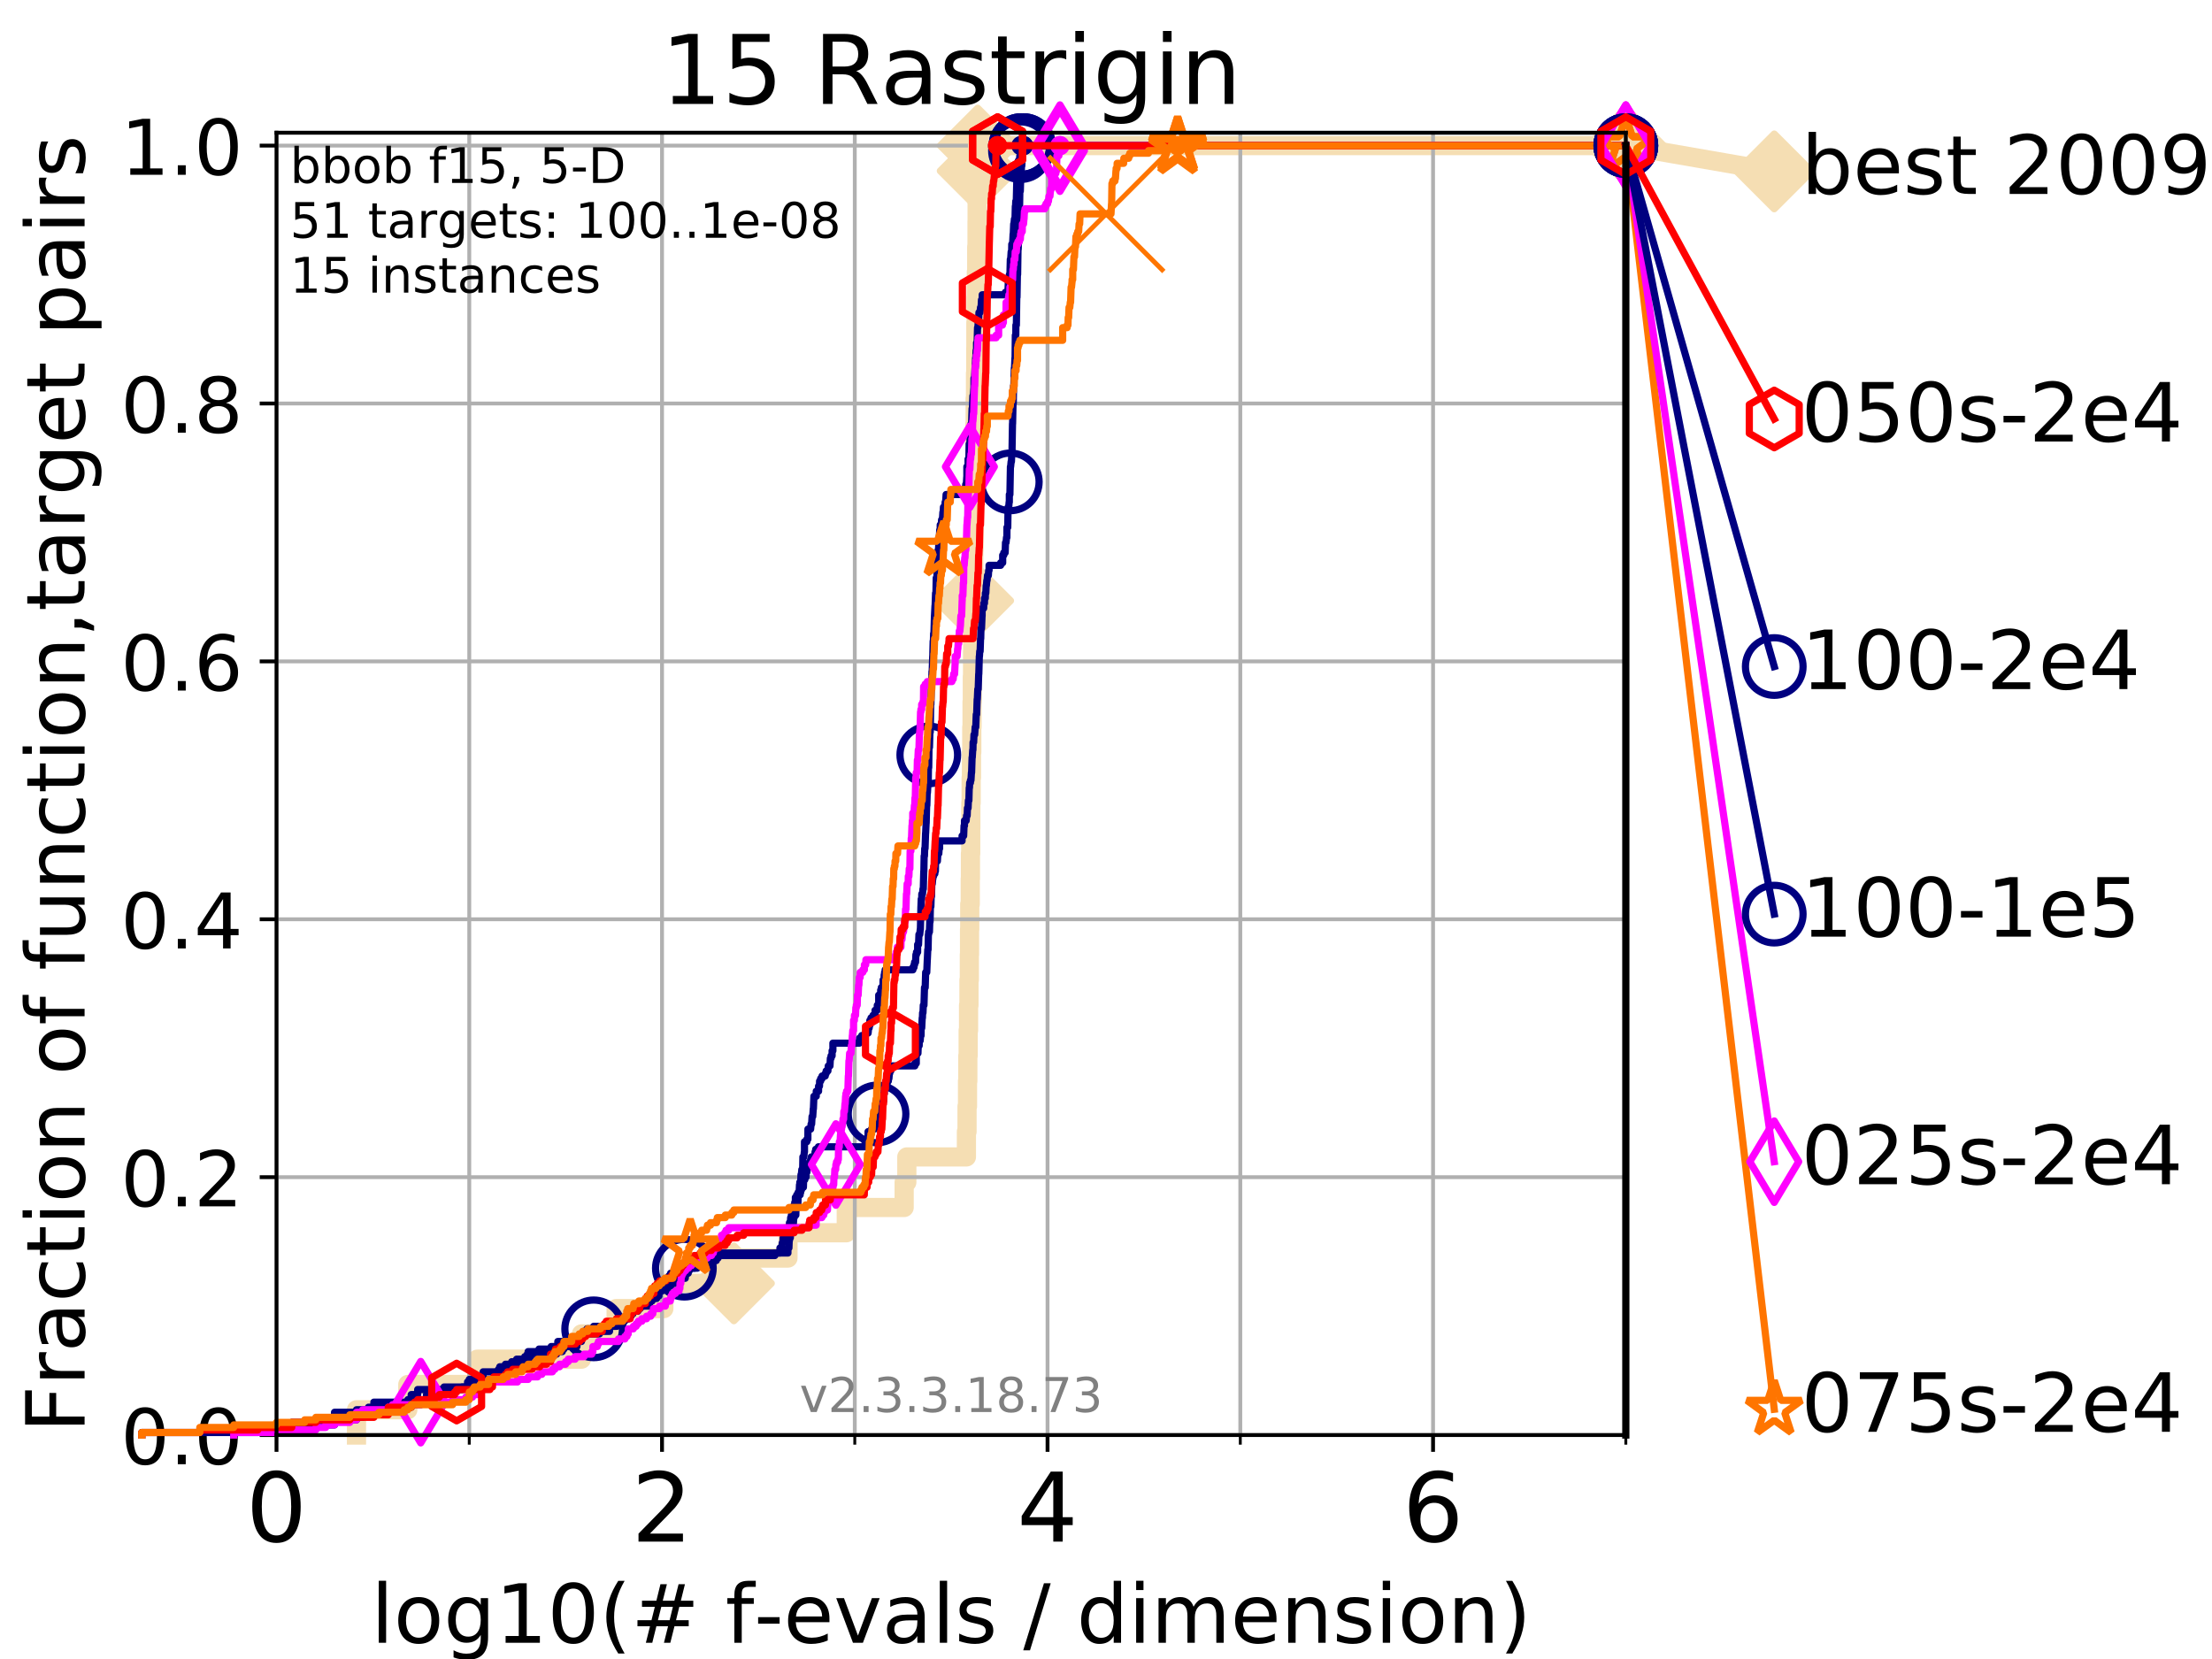 <?xml version="1.0" encoding="utf-8" standalone="no"?>
<!DOCTYPE svg PUBLIC "-//W3C//DTD SVG 1.1//EN"
  "http://www.w3.org/Graphics/SVG/1.1/DTD/svg11.dtd">
<!-- Created with matplotlib (https://matplotlib.org/) -->
<svg height="345.6pt" version="1.1" viewBox="0 0 460.8 345.6" width="460.8pt" xmlns="http://www.w3.org/2000/svg" xmlns:xlink="http://www.w3.org/1999/xlink">
 <defs>
  <style type="text/css">
*{stroke-linecap:butt;stroke-linejoin:round;}
  </style>
 </defs>
 <g id="figure_1">
  <g id="patch_1">
   <path d="M 0 345.6 
L 460.8 345.6 
L 460.8 0 
L 0 0 
z
" style="fill:#ffffff;"/>
  </g>
  <g id="axes_1">
   <g id="patch_2">
    <path d="M 57.6 298.944 
L 338.688 298.944 
L 338.688 27.648 
L 57.6 27.648 
z
" style="fill:#ffffff;"/>
   </g>
   <g id="line2d_1">
    <path d="M 74.263 298.944 
L 74.263 293.677 
L 84.956 293.677 
L 84.956 288.41 
L 99.418 288.41 
L 99.418 283.143 
L 121.128 283.143 
L 121.128 277.877 
L 128.351 277.877 
L 128.351 272.61 
L 138.29 272.61 
L 138.29 267.343 
L 152.885 267.343 
L 152.885 262.076 
L 164.149 262.076 
L 164.149 256.809 
L 176.295 256.809 
L 176.295 251.542 
L 188.352 251.542 
L 188.352 246.275 
L 188.907 246.275 
L 188.907 241.009 
L 201.322 241.009 
L 201.322 235.742 
L 201.451 235.742 
L 201.451 230.475 
L 201.55 230.475 
L 201.55 225.208 
L 201.616 225.208 
L 201.616 219.941 
L 201.683 219.941 
L 201.683 214.674 
L 201.766 214.674 
L 201.766 209.407 
L 201.853 209.407 
L 201.853 204.141 
L 201.932 204.141 
L 201.932 198.874 
L 201.97 198.874 
L 201.97 193.607 
L 202.017 193.607 
L 202.017 188.34 
L 202.119 188.34 
L 202.119 183.073 
L 202.16 183.073 
L 202.16 177.806 
L 202.218 177.806 
L 202.218 172.539 
L 202.245 172.539 
L 202.245 167.272 
L 202.306 167.272 
L 202.306 162.006 
L 202.371 162.006 
L 202.371 156.739 
L 202.439 156.739 
L 202.439 151.472 
L 202.497 151.472 
L 202.497 146.205 
L 202.553 146.205 
L 202.553 140.938 
L 202.603 140.938 
L 202.603 135.671 
L 202.628 135.671 
L 202.628 130.404 
L 202.719 130.404 
L 202.719 125.138 
L 202.795 125.138 
L 202.795 119.871 
L 202.851 119.871 
L 202.851 114.604 
L 202.9 114.604 
L 202.9 109.337 
L 202.939 109.337 
L 202.939 104.07 
L 203.001 104.07 
L 203.001 98.803 
L 203.077 98.803 
L 203.077 93.536 
L 203.091 93.536 
L 203.091 88.27 
L 203.148 88.27 
L 203.148 83.003 
L 203.216 83.003 
L 203.216 77.736 
L 203.271 77.736 
L 203.271 72.469 
L 203.29 72.469 
L 203.29 67.202 
L 203.347 67.202 
L 203.347 61.935 
L 203.389 61.935 
L 203.389 56.668 
L 203.469 56.668 
L 203.469 51.402 
L 203.534 51.402 
L 203.534 46.135 
L 203.55 46.135 
L 203.55 40.868 
L 203.617 40.868 
L 203.617 35.601 
L 203.675 35.601 
L 203.675 30.334 
L 338.688 30.334 
" style="fill:none;stroke:#f5deb3;stroke-linecap:square;stroke-width:4;"/>
   </g>
   <g id="line2d_2">
    <defs>
     <path d="M -0 7.778 
L 7.778 0 
L 0 -7.778 
L -7.778 -0 
z
" id="mb953123cba" style="stroke:#f5deb3;stroke-linejoin:miter;stroke-width:1.5;"/>
    </defs>
    <g>
     <use style="fill:#f5deb3;stroke:#f5deb3;stroke-linejoin:miter;stroke-width:1.5;" x="152.885" xlink:href="#mb953123cba" y="267.343"/>
     <use style="fill:#f5deb3;stroke:#f5deb3;stroke-linejoin:miter;stroke-width:1.5;" x="202.719" xlink:href="#mb953123cba" y="125.138"/>
     <use style="fill:#f5deb3;stroke:#f5deb3;stroke-linejoin:miter;stroke-width:1.5;" x="203.675" xlink:href="#mb953123cba" y="35.601"/>
     <use style="fill:#f5deb3;stroke:#f5deb3;stroke-linejoin:miter;stroke-width:1.5;" x="203.675" xlink:href="#mb953123cba" y="30.334"/>
     <use style="fill:#f5deb3;stroke:#f5deb3;stroke-linejoin:miter;stroke-width:1.5;" x="338.688" xlink:href="#mb953123cba" y="30.334"/>
    </g>
   </g>
   <g id="line2d_3">
    <path style="fill:none;stroke:#f5deb3;stroke-linecap:square;stroke-width:4;"/>
    <g/>
   </g>
   <g id="line2d_4">
    <path d="M 338.688 30.334 
L 369.608 35.706 
" style="fill:none;stroke:#f5deb3;stroke-linecap:square;stroke-width:4;"/>
    <g>
     <use style="fill:#f5deb3;stroke:#f5deb3;stroke-linejoin:miter;stroke-width:1.5;" x="338.688" xlink:href="#mb953123cba" y="30.334"/>
     <use style="fill:#f5deb3;stroke:#f5deb3;stroke-linejoin:miter;stroke-width:1.5;" x="369.608" xlink:href="#mb953123cba" y="35.706"/>
    </g>
   </g>
   <g id="matplotlib.axis_1">
    <g id="xtick_1">
     <g id="line2d_5">
      <path clip-path="url(#pd6b6c67696)" d="M 57.6 298.944 
L 57.6 27.648 
" style="fill:none;stroke:#b0b0b0;stroke-linecap:square;stroke-width:0.8;"/>
     </g>
     <g id="line2d_6">
      <defs>
       <path d="M 0 0 
L 0 3.5 
" id="m48830a185b" style="stroke:#000000;stroke-width:0.8;"/>
      </defs>
      <g>
       <use style="stroke:#000000;stroke-width:0.8;" x="57.6" xlink:href="#m48830a185b" y="298.944"/>
      </g>
     </g>
     <g id="text_1">
      <!-- 0 -->
      <defs>
       <path d="M 31.781 66.406 
Q 24.172 66.406 20.328 58.906 
Q 16.5 51.422 16.5 36.375 
Q 16.5 21.391 20.328 13.891 
Q 24.172 6.391 31.781 6.391 
Q 39.453 6.391 43.281 13.891 
Q 47.125 21.391 47.125 36.375 
Q 47.125 51.422 43.281 58.906 
Q 39.453 66.406 31.781 66.406 
z
M 31.781 74.219 
Q 44.047 74.219 50.516 64.516 
Q 56.984 54.828 56.984 36.375 
Q 56.984 17.969 50.516 8.266 
Q 44.047 -1.422 31.781 -1.422 
Q 19.531 -1.422 13.062 8.266 
Q 6.594 17.969 6.594 36.375 
Q 6.594 54.828 13.062 64.516 
Q 19.531 74.219 31.781 74.219 
z
" id="DejaVuSans-48"/>
      </defs>
      <g transform="translate(51.237 321.141)scale(0.2 -0.2)">
       <use xlink:href="#DejaVuSans-48"/>
      </g>
     </g>
    </g>
    <g id="xtick_2">
     <g id="line2d_7">
      <path clip-path="url(#pd6b6c67696)" d="M 137.911 298.944 
L 137.911 27.648 
" style="fill:none;stroke:#b0b0b0;stroke-linecap:square;stroke-width:0.8;"/>
     </g>
     <g id="line2d_8">
      <g>
       <use style="stroke:#000000;stroke-width:0.8;" x="137.911" xlink:href="#m48830a185b" y="298.944"/>
      </g>
     </g>
     <g id="text_2">
      <!-- 2 -->
      <defs>
       <path d="M 19.188 8.297 
L 53.609 8.297 
L 53.609 0 
L 7.328 0 
L 7.328 8.297 
Q 12.938 14.109 22.625 23.891 
Q 32.328 33.688 34.812 36.531 
Q 39.547 41.844 41.422 45.531 
Q 43.312 49.219 43.312 52.781 
Q 43.312 58.594 39.234 62.25 
Q 35.156 65.922 28.609 65.922 
Q 23.969 65.922 18.812 64.312 
Q 13.672 62.703 7.812 59.422 
L 7.812 69.391 
Q 13.766 71.781 18.938 73 
Q 24.125 74.219 28.422 74.219 
Q 39.75 74.219 46.484 68.547 
Q 53.219 62.891 53.219 53.422 
Q 53.219 48.922 51.531 44.891 
Q 49.859 40.875 45.406 35.406 
Q 44.188 33.984 37.641 27.219 
Q 31.109 20.453 19.188 8.297 
z
" id="DejaVuSans-50"/>
      </defs>
      <g transform="translate(131.548 321.141)scale(0.2 -0.2)">
       <use xlink:href="#DejaVuSans-50"/>
      </g>
     </g>
    </g>
    <g id="xtick_3">
     <g id="line2d_9">
      <path clip-path="url(#pd6b6c67696)" d="M 218.222 298.944 
L 218.222 27.648 
" style="fill:none;stroke:#b0b0b0;stroke-linecap:square;stroke-width:0.8;"/>
     </g>
     <g id="line2d_10">
      <g>
       <use style="stroke:#000000;stroke-width:0.8;" x="218.222" xlink:href="#m48830a185b" y="298.944"/>
      </g>
     </g>
     <g id="text_3">
      <!-- 4 -->
      <defs>
       <path d="M 37.797 64.312 
L 12.891 25.391 
L 37.797 25.391 
z
M 35.203 72.906 
L 47.609 72.906 
L 47.609 25.391 
L 58.016 25.391 
L 58.016 17.188 
L 47.609 17.188 
L 47.609 0 
L 37.797 0 
L 37.797 17.188 
L 4.891 17.188 
L 4.891 26.703 
z
" id="DejaVuSans-52"/>
      </defs>
      <g transform="translate(211.859 321.141)scale(0.2 -0.2)">
       <use xlink:href="#DejaVuSans-52"/>
      </g>
     </g>
    </g>
    <g id="xtick_4">
     <g id="line2d_11">
      <path clip-path="url(#pd6b6c67696)" d="M 298.533 298.944 
L 298.533 27.648 
" style="fill:none;stroke:#b0b0b0;stroke-linecap:square;stroke-width:0.8;"/>
     </g>
     <g id="line2d_12">
      <g>
       <use style="stroke:#000000;stroke-width:0.8;" x="298.533" xlink:href="#m48830a185b" y="298.944"/>
      </g>
     </g>
     <g id="text_4">
      <!-- 6 -->
      <defs>
       <path d="M 33.016 40.375 
Q 26.375 40.375 22.484 35.828 
Q 18.609 31.297 18.609 23.391 
Q 18.609 15.531 22.484 10.953 
Q 26.375 6.391 33.016 6.391 
Q 39.656 6.391 43.531 10.953 
Q 47.406 15.531 47.406 23.391 
Q 47.406 31.297 43.531 35.828 
Q 39.656 40.375 33.016 40.375 
z
M 52.594 71.297 
L 52.594 62.312 
Q 48.875 64.062 45.094 64.984 
Q 41.312 65.922 37.594 65.922 
Q 27.828 65.922 22.672 59.328 
Q 17.531 52.734 16.797 39.406 
Q 19.672 43.656 24.016 45.922 
Q 28.375 48.188 33.594 48.188 
Q 44.578 48.188 50.953 41.516 
Q 57.328 34.859 57.328 23.391 
Q 57.328 12.156 50.688 5.359 
Q 44.047 -1.422 33.016 -1.422 
Q 20.359 -1.422 13.672 8.266 
Q 6.984 17.969 6.984 36.375 
Q 6.984 53.656 15.188 63.938 
Q 23.391 74.219 37.203 74.219 
Q 40.922 74.219 44.703 73.484 
Q 48.484 72.75 52.594 71.297 
z
" id="DejaVuSans-54"/>
      </defs>
      <g transform="translate(292.17 321.141)scale(0.2 -0.2)">
       <use xlink:href="#DejaVuSans-54"/>
      </g>
     </g>
    </g>
    <g id="xtick_5">
     <g id="line2d_13">
      <path clip-path="url(#pd6b6c67696)" d="M 97.755 298.944 
L 97.755 27.648 
" style="fill:none;stroke:#b0b0b0;stroke-linecap:square;stroke-width:0.8;"/>
     </g>
     <g id="line2d_14">
      <defs>
       <path d="M 0 0 
L 0 2 
" id="mcdfec3c714" style="stroke:#000000;stroke-width:0.6;"/>
      </defs>
      <g>
       <use style="stroke:#000000;stroke-width:0.6;" x="97.755" xlink:href="#mcdfec3c714" y="298.944"/>
      </g>
     </g>
    </g>
    <g id="xtick_6">
     <g id="line2d_15">
      <path clip-path="url(#pd6b6c67696)" d="M 178.066 298.944 
L 178.066 27.648 
" style="fill:none;stroke:#b0b0b0;stroke-linecap:square;stroke-width:0.8;"/>
     </g>
     <g id="line2d_16">
      <g>
       <use style="stroke:#000000;stroke-width:0.6;" x="178.066" xlink:href="#mcdfec3c714" y="298.944"/>
      </g>
     </g>
    </g>
    <g id="xtick_7">
     <g id="line2d_17">
      <path clip-path="url(#pd6b6c67696)" d="M 258.377 298.944 
L 258.377 27.648 
" style="fill:none;stroke:#b0b0b0;stroke-linecap:square;stroke-width:0.8;"/>
     </g>
     <g id="line2d_18">
      <g>
       <use style="stroke:#000000;stroke-width:0.6;" x="258.377" xlink:href="#mcdfec3c714" y="298.944"/>
      </g>
     </g>
    </g>
    <g id="xtick_8">
     <g id="line2d_19">
      <path clip-path="url(#pd6b6c67696)" d="M 338.688 298.944 
L 338.688 27.648 
" style="fill:none;stroke:#b0b0b0;stroke-linecap:square;stroke-width:0.8;"/>
     </g>
     <g id="line2d_20">
      <g>
       <use style="stroke:#000000;stroke-width:0.6;" x="338.688" xlink:href="#mcdfec3c714" y="298.944"/>
      </g>
     </g>
    </g>
    <g id="text_5">
     <!-- log10(# f-evals / dimension) -->
     <defs>
      <path d="M 9.422 75.984 
L 18.406 75.984 
L 18.406 0 
L 9.422 0 
z
" id="DejaVuSans-108"/>
      <path d="M 30.609 48.391 
Q 23.391 48.391 19.188 42.75 
Q 14.984 37.109 14.984 27.297 
Q 14.984 17.484 19.156 11.844 
Q 23.344 6.203 30.609 6.203 
Q 37.797 6.203 41.984 11.859 
Q 46.188 17.531 46.188 27.297 
Q 46.188 37.016 41.984 42.703 
Q 37.797 48.391 30.609 48.391 
z
M 30.609 56 
Q 42.328 56 49.016 48.375 
Q 55.719 40.766 55.719 27.297 
Q 55.719 13.875 49.016 6.219 
Q 42.328 -1.422 30.609 -1.422 
Q 18.844 -1.422 12.172 6.219 
Q 5.516 13.875 5.516 27.297 
Q 5.516 40.766 12.172 48.375 
Q 18.844 56 30.609 56 
z
" id="DejaVuSans-111"/>
      <path d="M 45.406 27.984 
Q 45.406 37.75 41.375 43.109 
Q 37.359 48.484 30.078 48.484 
Q 22.859 48.484 18.828 43.109 
Q 14.797 37.75 14.797 27.984 
Q 14.797 18.266 18.828 12.891 
Q 22.859 7.516 30.078 7.516 
Q 37.359 7.516 41.375 12.891 
Q 45.406 18.266 45.406 27.984 
z
M 54.391 6.781 
Q 54.391 -7.172 48.188 -13.984 
Q 42 -20.797 29.203 -20.797 
Q 24.469 -20.797 20.266 -20.094 
Q 16.062 -19.391 12.109 -17.922 
L 12.109 -9.188 
Q 16.062 -11.328 19.922 -12.344 
Q 23.781 -13.375 27.781 -13.375 
Q 36.625 -13.375 41.016 -8.766 
Q 45.406 -4.156 45.406 5.172 
L 45.406 9.625 
Q 42.625 4.781 38.281 2.391 
Q 33.938 0 27.875 0 
Q 17.828 0 11.672 7.656 
Q 5.516 15.328 5.516 27.984 
Q 5.516 40.672 11.672 48.328 
Q 17.828 56 27.875 56 
Q 33.938 56 38.281 53.609 
Q 42.625 51.219 45.406 46.391 
L 45.406 54.688 
L 54.391 54.688 
z
" id="DejaVuSans-103"/>
      <path d="M 12.406 8.297 
L 28.516 8.297 
L 28.516 63.922 
L 10.984 60.406 
L 10.984 69.391 
L 28.422 72.906 
L 38.281 72.906 
L 38.281 8.297 
L 54.391 8.297 
L 54.391 0 
L 12.406 0 
z
" id="DejaVuSans-49"/>
      <path d="M 31 75.875 
Q 24.469 64.656 21.281 53.656 
Q 18.109 42.672 18.109 31.391 
Q 18.109 20.125 21.312 9.062 
Q 24.516 -2 31 -13.188 
L 23.188 -13.188 
Q 15.875 -1.703 12.234 9.375 
Q 8.594 20.453 8.594 31.391 
Q 8.594 42.281 12.203 53.312 
Q 15.828 64.359 23.188 75.875 
z
" id="DejaVuSans-40"/>
      <path d="M 51.125 44 
L 36.922 44 
L 32.812 27.688 
L 47.125 27.688 
z
M 43.797 71.781 
L 38.719 51.516 
L 52.984 51.516 
L 58.109 71.781 
L 65.922 71.781 
L 60.891 51.516 
L 76.125 51.516 
L 76.125 44 
L 58.984 44 
L 54.984 27.688 
L 70.516 27.688 
L 70.516 20.219 
L 53.078 20.219 
L 48 0 
L 40.188 0 
L 45.219 20.219 
L 30.906 20.219 
L 25.875 0 
L 18.016 0 
L 23.094 20.219 
L 7.719 20.219 
L 7.719 27.688 
L 24.906 27.688 
L 29 44 
L 13.281 44 
L 13.281 51.516 
L 30.906 51.516 
L 35.891 71.781 
z
" id="DejaVuSans-35"/>
      <path id="DejaVuSans-32"/>
      <path d="M 37.109 75.984 
L 37.109 68.5 
L 28.516 68.5 
Q 23.688 68.5 21.797 66.547 
Q 19.922 64.594 19.922 59.516 
L 19.922 54.688 
L 34.719 54.688 
L 34.719 47.703 
L 19.922 47.703 
L 19.922 0 
L 10.891 0 
L 10.891 47.703 
L 2.297 47.703 
L 2.297 54.688 
L 10.891 54.688 
L 10.891 58.5 
Q 10.891 67.625 15.141 71.797 
Q 19.391 75.984 28.609 75.984 
z
" id="DejaVuSans-102"/>
      <path d="M 4.891 31.391 
L 31.203 31.391 
L 31.203 23.391 
L 4.891 23.391 
z
" id="DejaVuSans-45"/>
      <path d="M 56.203 29.594 
L 56.203 25.203 
L 14.891 25.203 
Q 15.484 15.922 20.484 11.062 
Q 25.484 6.203 34.422 6.203 
Q 39.594 6.203 44.453 7.469 
Q 49.312 8.734 54.109 11.281 
L 54.109 2.781 
Q 49.266 0.734 44.188 -0.344 
Q 39.109 -1.422 33.891 -1.422 
Q 20.797 -1.422 13.156 6.188 
Q 5.516 13.812 5.516 26.812 
Q 5.516 40.234 12.766 48.109 
Q 20.016 56 32.328 56 
Q 43.359 56 49.781 48.891 
Q 56.203 41.797 56.203 29.594 
z
M 47.219 32.234 
Q 47.125 39.594 43.094 43.984 
Q 39.062 48.391 32.422 48.391 
Q 24.906 48.391 20.391 44.141 
Q 15.875 39.891 15.188 32.172 
z
" id="DejaVuSans-101"/>
      <path d="M 2.984 54.688 
L 12.5 54.688 
L 29.594 8.797 
L 46.688 54.688 
L 56.203 54.688 
L 35.688 0 
L 23.484 0 
z
" id="DejaVuSans-118"/>
      <path d="M 34.281 27.484 
Q 23.391 27.484 19.188 25 
Q 14.984 22.516 14.984 16.5 
Q 14.984 11.719 18.141 8.906 
Q 21.297 6.109 26.703 6.109 
Q 34.188 6.109 38.703 11.406 
Q 43.219 16.703 43.219 25.484 
L 43.219 27.484 
z
M 52.203 31.203 
L 52.203 0 
L 43.219 0 
L 43.219 8.297 
Q 40.141 3.328 35.547 0.953 
Q 30.953 -1.422 24.312 -1.422 
Q 15.922 -1.422 10.953 3.297 
Q 6 8.016 6 15.922 
Q 6 25.141 12.172 29.828 
Q 18.359 34.516 30.609 34.516 
L 43.219 34.516 
L 43.219 35.406 
Q 43.219 41.609 39.141 45 
Q 35.062 48.391 27.688 48.391 
Q 23 48.391 18.547 47.266 
Q 14.109 46.141 10.016 43.891 
L 10.016 52.203 
Q 14.938 54.109 19.578 55.047 
Q 24.219 56 28.609 56 
Q 40.484 56 46.344 49.844 
Q 52.203 43.703 52.203 31.203 
z
" id="DejaVuSans-97"/>
      <path d="M 44.281 53.078 
L 44.281 44.578 
Q 40.484 46.531 36.375 47.5 
Q 32.281 48.484 27.875 48.484 
Q 21.188 48.484 17.844 46.438 
Q 14.5 44.391 14.5 40.281 
Q 14.5 37.156 16.891 35.375 
Q 19.281 33.594 26.516 31.984 
L 29.594 31.297 
Q 39.156 29.25 43.188 25.516 
Q 47.219 21.781 47.219 15.094 
Q 47.219 7.469 41.188 3.016 
Q 35.156 -1.422 24.609 -1.422 
Q 20.219 -1.422 15.453 -0.562 
Q 10.688 0.297 5.422 2 
L 5.422 11.281 
Q 10.406 8.688 15.234 7.391 
Q 20.062 6.109 24.812 6.109 
Q 31.156 6.109 34.562 8.281 
Q 37.984 10.453 37.984 14.406 
Q 37.984 18.062 35.516 20.016 
Q 33.062 21.969 24.703 23.781 
L 21.578 24.516 
Q 13.234 26.266 9.516 29.906 
Q 5.812 33.547 5.812 39.891 
Q 5.812 47.609 11.281 51.797 
Q 16.75 56 26.812 56 
Q 31.781 56 36.172 55.266 
Q 40.578 54.547 44.281 53.078 
z
" id="DejaVuSans-115"/>
      <path d="M 25.391 72.906 
L 33.688 72.906 
L 8.297 -9.281 
L 0 -9.281 
z
" id="DejaVuSans-47"/>
      <path d="M 45.406 46.391 
L 45.406 75.984 
L 54.391 75.984 
L 54.391 0 
L 45.406 0 
L 45.406 8.203 
Q 42.578 3.328 38.25 0.953 
Q 33.938 -1.422 27.875 -1.422 
Q 17.969 -1.422 11.734 6.484 
Q 5.516 14.406 5.516 27.297 
Q 5.516 40.188 11.734 48.094 
Q 17.969 56 27.875 56 
Q 33.938 56 38.25 53.625 
Q 42.578 51.266 45.406 46.391 
z
M 14.797 27.297 
Q 14.797 17.391 18.875 11.75 
Q 22.953 6.109 30.078 6.109 
Q 37.203 6.109 41.297 11.75 
Q 45.406 17.391 45.406 27.297 
Q 45.406 37.203 41.297 42.844 
Q 37.203 48.484 30.078 48.484 
Q 22.953 48.484 18.875 42.844 
Q 14.797 37.203 14.797 27.297 
z
" id="DejaVuSans-100"/>
      <path d="M 9.422 54.688 
L 18.406 54.688 
L 18.406 0 
L 9.422 0 
z
M 9.422 75.984 
L 18.406 75.984 
L 18.406 64.594 
L 9.422 64.594 
z
" id="DejaVuSans-105"/>
      <path d="M 52 44.188 
Q 55.375 50.25 60.062 53.125 
Q 64.75 56 71.094 56 
Q 79.641 56 84.281 50.016 
Q 88.922 44.047 88.922 33.016 
L 88.922 0 
L 79.891 0 
L 79.891 32.719 
Q 79.891 40.578 77.094 44.375 
Q 74.312 48.188 68.609 48.188 
Q 61.625 48.188 57.562 43.547 
Q 53.516 38.922 53.516 30.906 
L 53.516 0 
L 44.484 0 
L 44.484 32.719 
Q 44.484 40.625 41.703 44.406 
Q 38.922 48.188 33.109 48.188 
Q 26.219 48.188 22.156 43.531 
Q 18.109 38.875 18.109 30.906 
L 18.109 0 
L 9.078 0 
L 9.078 54.688 
L 18.109 54.688 
L 18.109 46.188 
Q 21.188 51.219 25.484 53.609 
Q 29.781 56 35.688 56 
Q 41.656 56 45.828 52.969 
Q 50 49.953 52 44.188 
z
" id="DejaVuSans-109"/>
      <path d="M 54.891 33.016 
L 54.891 0 
L 45.906 0 
L 45.906 32.719 
Q 45.906 40.484 42.875 44.328 
Q 39.844 48.188 33.797 48.188 
Q 26.516 48.188 22.312 43.547 
Q 18.109 38.922 18.109 30.906 
L 18.109 0 
L 9.078 0 
L 9.078 54.688 
L 18.109 54.688 
L 18.109 46.188 
Q 21.344 51.125 25.703 53.562 
Q 30.078 56 35.797 56 
Q 45.219 56 50.047 50.172 
Q 54.891 44.344 54.891 33.016 
z
" id="DejaVuSans-110"/>
      <path d="M 8.016 75.875 
L 15.828 75.875 
Q 23.141 64.359 26.781 53.312 
Q 30.422 42.281 30.422 31.391 
Q 30.422 20.453 26.781 9.375 
Q 23.141 -1.703 15.828 -13.188 
L 8.016 -13.188 
Q 14.5 -2 17.703 9.062 
Q 20.906 20.125 20.906 31.391 
Q 20.906 42.672 17.703 53.656 
Q 14.5 64.656 8.016 75.875 
z
" id="DejaVuSans-41"/>
     </defs>
     <g transform="translate(77.303 342.218)scale(0.17 -0.17)">
      <use xlink:href="#DejaVuSans-108"/>
      <use x="27.783" xlink:href="#DejaVuSans-111"/>
      <use x="88.965" xlink:href="#DejaVuSans-103"/>
      <use x="152.441" xlink:href="#DejaVuSans-49"/>
      <use x="216.064" xlink:href="#DejaVuSans-48"/>
      <use x="279.688" xlink:href="#DejaVuSans-40"/>
      <use x="318.701" xlink:href="#DejaVuSans-35"/>
      <use x="402.49" xlink:href="#DejaVuSans-32"/>
      <use x="434.277" xlink:href="#DejaVuSans-102"/>
      <use x="469.404" xlink:href="#DejaVuSans-45"/>
      <use x="505.488" xlink:href="#DejaVuSans-101"/>
      <use x="567.012" xlink:href="#DejaVuSans-118"/>
      <use x="626.191" xlink:href="#DejaVuSans-97"/>
      <use x="687.471" xlink:href="#DejaVuSans-108"/>
      <use x="715.254" xlink:href="#DejaVuSans-115"/>
      <use x="767.354" xlink:href="#DejaVuSans-32"/>
      <use x="799.141" xlink:href="#DejaVuSans-47"/>
      <use x="832.832" xlink:href="#DejaVuSans-32"/>
      <use x="864.619" xlink:href="#DejaVuSans-100"/>
      <use x="928.096" xlink:href="#DejaVuSans-105"/>
      <use x="955.879" xlink:href="#DejaVuSans-109"/>
      <use x="1053.291" xlink:href="#DejaVuSans-101"/>
      <use x="1114.814" xlink:href="#DejaVuSans-110"/>
      <use x="1178.193" xlink:href="#DejaVuSans-115"/>
      <use x="1230.293" xlink:href="#DejaVuSans-105"/>
      <use x="1258.076" xlink:href="#DejaVuSans-111"/>
      <use x="1319.258" xlink:href="#DejaVuSans-110"/>
      <use x="1382.637" xlink:href="#DejaVuSans-41"/>
     </g>
    </g>
   </g>
   <g id="matplotlib.axis_2">
    <g id="ytick_1">
     <g id="line2d_21">
      <path clip-path="url(#pd6b6c67696)" d="M 57.6 298.944 
L 338.688 298.944 
" style="fill:none;stroke:#b0b0b0;stroke-linecap:square;stroke-width:0.8;"/>
     </g>
     <g id="line2d_22">
      <defs>
       <path d="M 0 0 
L -3.5 0 
" id="me435f7c6d6" style="stroke:#000000;stroke-width:0.8;"/>
      </defs>
      <g>
       <use style="stroke:#000000;stroke-width:0.8;" x="57.6" xlink:href="#me435f7c6d6" y="298.944"/>
      </g>
     </g>
     <g id="text_6">
      <!-- 0.0 -->
      <defs>
       <path d="M 10.688 12.406 
L 21 12.406 
L 21 0 
L 10.688 0 
z
" id="DejaVuSans-46"/>
      </defs>
      <g transform="translate(25.155 305.023)scale(0.16 -0.16)">
       <use xlink:href="#DejaVuSans-48"/>
       <use x="63.623" xlink:href="#DejaVuSans-46"/>
       <use x="95.41" xlink:href="#DejaVuSans-48"/>
      </g>
     </g>
    </g>
    <g id="ytick_2">
     <g id="line2d_23">
      <path clip-path="url(#pd6b6c67696)" d="M 57.6 245.222 
L 338.688 245.222 
" style="fill:none;stroke:#b0b0b0;stroke-linecap:square;stroke-width:0.8;"/>
     </g>
     <g id="line2d_24">
      <g>
       <use style="stroke:#000000;stroke-width:0.8;" x="57.6" xlink:href="#me435f7c6d6" y="245.222"/>
      </g>
     </g>
     <g id="text_7">
      <!-- 0.2 -->
      <g transform="translate(25.155 251.301)scale(0.16 -0.16)">
       <use xlink:href="#DejaVuSans-48"/>
       <use x="63.623" xlink:href="#DejaVuSans-46"/>
       <use x="95.41" xlink:href="#DejaVuSans-50"/>
      </g>
     </g>
    </g>
    <g id="ytick_3">
     <g id="line2d_25">
      <path clip-path="url(#pd6b6c67696)" d="M 57.6 191.5 
L 338.688 191.5 
" style="fill:none;stroke:#b0b0b0;stroke-linecap:square;stroke-width:0.8;"/>
     </g>
     <g id="line2d_26">
      <g>
       <use style="stroke:#000000;stroke-width:0.8;" x="57.6" xlink:href="#me435f7c6d6" y="191.5"/>
      </g>
     </g>
     <g id="text_8">
      <!-- 0.4 -->
      <g transform="translate(25.155 197.579)scale(0.16 -0.16)">
       <use xlink:href="#DejaVuSans-48"/>
       <use x="63.623" xlink:href="#DejaVuSans-46"/>
       <use x="95.41" xlink:href="#DejaVuSans-52"/>
      </g>
     </g>
    </g>
    <g id="ytick_4">
     <g id="line2d_27">
      <path clip-path="url(#pd6b6c67696)" d="M 57.6 137.778 
L 338.688 137.778 
" style="fill:none;stroke:#b0b0b0;stroke-linecap:square;stroke-width:0.8;"/>
     </g>
     <g id="line2d_28">
      <g>
       <use style="stroke:#000000;stroke-width:0.8;" x="57.6" xlink:href="#me435f7c6d6" y="137.778"/>
      </g>
     </g>
     <g id="text_9">
      <!-- 0.6 -->
      <g transform="translate(25.155 143.857)scale(0.16 -0.16)">
       <use xlink:href="#DejaVuSans-48"/>
       <use x="63.623" xlink:href="#DejaVuSans-46"/>
       <use x="95.41" xlink:href="#DejaVuSans-54"/>
      </g>
     </g>
    </g>
    <g id="ytick_5">
     <g id="line2d_29">
      <path clip-path="url(#pd6b6c67696)" d="M 57.6 84.056 
L 338.688 84.056 
" style="fill:none;stroke:#b0b0b0;stroke-linecap:square;stroke-width:0.8;"/>
     </g>
     <g id="line2d_30">
      <g>
       <use style="stroke:#000000;stroke-width:0.8;" x="57.6" xlink:href="#me435f7c6d6" y="84.056"/>
      </g>
     </g>
     <g id="text_10">
      <!-- 0.8 -->
      <defs>
       <path d="M 31.781 34.625 
Q 24.75 34.625 20.719 30.859 
Q 16.703 27.094 16.703 20.516 
Q 16.703 13.922 20.719 10.156 
Q 24.75 6.391 31.781 6.391 
Q 38.812 6.391 42.859 10.172 
Q 46.922 13.969 46.922 20.516 
Q 46.922 27.094 42.891 30.859 
Q 38.875 34.625 31.781 34.625 
z
M 21.922 38.812 
Q 15.578 40.375 12.031 44.719 
Q 8.5 49.078 8.5 55.328 
Q 8.5 64.062 14.719 69.141 
Q 20.953 74.219 31.781 74.219 
Q 42.672 74.219 48.875 69.141 
Q 55.078 64.062 55.078 55.328 
Q 55.078 49.078 51.531 44.719 
Q 48 40.375 41.703 38.812 
Q 48.828 37.156 52.797 32.312 
Q 56.781 27.484 56.781 20.516 
Q 56.781 9.906 50.312 4.234 
Q 43.844 -1.422 31.781 -1.422 
Q 19.734 -1.422 13.25 4.234 
Q 6.781 9.906 6.781 20.516 
Q 6.781 27.484 10.781 32.312 
Q 14.797 37.156 21.922 38.812 
z
M 18.312 54.391 
Q 18.312 48.734 21.844 45.562 
Q 25.391 42.391 31.781 42.391 
Q 38.141 42.391 41.719 45.562 
Q 45.312 48.734 45.312 54.391 
Q 45.312 60.062 41.719 63.234 
Q 38.141 66.406 31.781 66.406 
Q 25.391 66.406 21.844 63.234 
Q 18.312 60.062 18.312 54.391 
z
" id="DejaVuSans-56"/>
      </defs>
      <g transform="translate(25.155 90.135)scale(0.16 -0.16)">
       <use xlink:href="#DejaVuSans-48"/>
       <use x="63.623" xlink:href="#DejaVuSans-46"/>
       <use x="95.41" xlink:href="#DejaVuSans-56"/>
      </g>
     </g>
    </g>
    <g id="ytick_6">
     <g id="line2d_31">
      <path clip-path="url(#pd6b6c67696)" d="M 57.6 30.334 
L 338.688 30.334 
" style="fill:none;stroke:#b0b0b0;stroke-linecap:square;stroke-width:0.8;"/>
     </g>
     <g id="line2d_32">
      <g>
       <use style="stroke:#000000;stroke-width:0.8;" x="57.6" xlink:href="#me435f7c6d6" y="30.334"/>
      </g>
     </g>
     <g id="text_11">
      <!-- 1.0 -->
      <g transform="translate(25.155 36.413)scale(0.16 -0.16)">
       <use xlink:href="#DejaVuSans-49"/>
       <use x="63.623" xlink:href="#DejaVuSans-46"/>
       <use x="95.41" xlink:href="#DejaVuSans-48"/>
      </g>
     </g>
    </g>
    <g id="text_12">
     <!-- Fraction of function,target pairs -->
     <defs>
      <path d="M 9.812 72.906 
L 51.703 72.906 
L 51.703 64.594 
L 19.672 64.594 
L 19.672 43.109 
L 48.578 43.109 
L 48.578 34.812 
L 19.672 34.812 
L 19.672 0 
L 9.812 0 
z
" id="DejaVuSans-70"/>
      <path d="M 41.109 46.297 
Q 39.594 47.172 37.812 47.578 
Q 36.031 48 33.891 48 
Q 26.266 48 22.188 43.047 
Q 18.109 38.094 18.109 28.812 
L 18.109 0 
L 9.078 0 
L 9.078 54.688 
L 18.109 54.688 
L 18.109 46.188 
Q 20.953 51.172 25.484 53.578 
Q 30.031 56 36.531 56 
Q 37.453 56 38.578 55.875 
Q 39.703 55.766 41.062 55.516 
z
" id="DejaVuSans-114"/>
      <path d="M 48.781 52.594 
L 48.781 44.188 
Q 44.969 46.297 41.141 47.344 
Q 37.312 48.391 33.406 48.391 
Q 24.656 48.391 19.812 42.844 
Q 14.984 37.312 14.984 27.297 
Q 14.984 17.281 19.812 11.734 
Q 24.656 6.203 33.406 6.203 
Q 37.312 6.203 41.141 7.25 
Q 44.969 8.297 48.781 10.406 
L 48.781 2.094 
Q 45.016 0.344 40.984 -0.531 
Q 36.969 -1.422 32.422 -1.422 
Q 20.062 -1.422 12.781 6.344 
Q 5.516 14.109 5.516 27.297 
Q 5.516 40.672 12.859 48.328 
Q 20.219 56 33.016 56 
Q 37.156 56 41.109 55.141 
Q 45.062 54.297 48.781 52.594 
z
" id="DejaVuSans-99"/>
      <path d="M 18.312 70.219 
L 18.312 54.688 
L 36.812 54.688 
L 36.812 47.703 
L 18.312 47.703 
L 18.312 18.016 
Q 18.312 11.328 20.141 9.422 
Q 21.969 7.516 27.594 7.516 
L 36.812 7.516 
L 36.812 0 
L 27.594 0 
Q 17.188 0 13.234 3.875 
Q 9.281 7.766 9.281 18.016 
L 9.281 47.703 
L 2.688 47.703 
L 2.688 54.688 
L 9.281 54.688 
L 9.281 70.219 
z
" id="DejaVuSans-116"/>
      <path d="M 8.5 21.578 
L 8.5 54.688 
L 17.484 54.688 
L 17.484 21.922 
Q 17.484 14.156 20.5 10.266 
Q 23.531 6.391 29.594 6.391 
Q 36.859 6.391 41.078 11.031 
Q 45.312 15.672 45.312 23.688 
L 45.312 54.688 
L 54.297 54.688 
L 54.297 0 
L 45.312 0 
L 45.312 8.406 
Q 42.047 3.422 37.719 1 
Q 33.406 -1.422 27.688 -1.422 
Q 18.266 -1.422 13.375 4.438 
Q 8.5 10.297 8.5 21.578 
z
M 31.109 56 
z
" id="DejaVuSans-117"/>
      <path d="M 11.719 12.406 
L 22.016 12.406 
L 22.016 4 
L 14.016 -11.625 
L 7.719 -11.625 
L 11.719 4 
z
" id="DejaVuSans-44"/>
      <path d="M 18.109 8.203 
L 18.109 -20.797 
L 9.078 -20.797 
L 9.078 54.688 
L 18.109 54.688 
L 18.109 46.391 
Q 20.953 51.266 25.266 53.625 
Q 29.594 56 35.594 56 
Q 45.562 56 51.781 48.094 
Q 58.016 40.188 58.016 27.297 
Q 58.016 14.406 51.781 6.484 
Q 45.562 -1.422 35.594 -1.422 
Q 29.594 -1.422 25.266 0.953 
Q 20.953 3.328 18.109 8.203 
z
M 48.688 27.297 
Q 48.688 37.203 44.609 42.844 
Q 40.531 48.484 33.406 48.484 
Q 26.266 48.484 22.188 42.844 
Q 18.109 37.203 18.109 27.297 
Q 18.109 17.391 22.188 11.75 
Q 26.266 6.109 33.406 6.109 
Q 40.531 6.109 44.609 11.75 
Q 48.688 17.391 48.688 27.297 
z
" id="DejaVuSans-112"/>
     </defs>
     <g transform="translate(17.62 298.435)rotate(-90)scale(0.17 -0.17)">
      <use xlink:href="#DejaVuSans-70"/>
      <use x="57.41" xlink:href="#DejaVuSans-114"/>
      <use x="98.523" xlink:href="#DejaVuSans-97"/>
      <use x="159.803" xlink:href="#DejaVuSans-99"/>
      <use x="214.783" xlink:href="#DejaVuSans-116"/>
      <use x="253.992" xlink:href="#DejaVuSans-105"/>
      <use x="281.775" xlink:href="#DejaVuSans-111"/>
      <use x="342.957" xlink:href="#DejaVuSans-110"/>
      <use x="406.336" xlink:href="#DejaVuSans-32"/>
      <use x="438.123" xlink:href="#DejaVuSans-111"/>
      <use x="499.305" xlink:href="#DejaVuSans-102"/>
      <use x="534.51" xlink:href="#DejaVuSans-32"/>
      <use x="566.297" xlink:href="#DejaVuSans-102"/>
      <use x="601.502" xlink:href="#DejaVuSans-117"/>
      <use x="664.881" xlink:href="#DejaVuSans-110"/>
      <use x="728.26" xlink:href="#DejaVuSans-99"/>
      <use x="783.24" xlink:href="#DejaVuSans-116"/>
      <use x="822.449" xlink:href="#DejaVuSans-105"/>
      <use x="850.232" xlink:href="#DejaVuSans-111"/>
      <use x="911.414" xlink:href="#DejaVuSans-110"/>
      <use x="974.793" xlink:href="#DejaVuSans-44"/>
      <use x="1006.58" xlink:href="#DejaVuSans-116"/>
      <use x="1045.789" xlink:href="#DejaVuSans-97"/>
      <use x="1107.068" xlink:href="#DejaVuSans-114"/>
      <use x="1148.166" xlink:href="#DejaVuSans-103"/>
      <use x="1211.643" xlink:href="#DejaVuSans-101"/>
      <use x="1273.166" xlink:href="#DejaVuSans-116"/>
      <use x="1312.375" xlink:href="#DejaVuSans-32"/>
      <use x="1344.162" xlink:href="#DejaVuSans-112"/>
      <use x="1407.639" xlink:href="#DejaVuSans-97"/>
      <use x="1468.918" xlink:href="#DejaVuSans-105"/>
      <use x="1496.701" xlink:href="#DejaVuSans-114"/>
      <use x="1537.814" xlink:href="#DejaVuSans-115"/>
     </g>
    </g>
   </g>
   <g id="line2d_33">
    <defs>
     <path d="M 0 1.5 
C 0.398 1.5 0.779 1.342 1.061 1.061 
C 1.342 0.779 1.5 0.398 1.5 0 
C 1.5 -0.398 1.342 -0.779 1.061 -1.061 
C 0.779 -1.342 0.398 -1.5 0 -1.5 
C -0.398 -1.5 -0.779 -1.342 -1.061 -1.061 
C -1.342 -0.779 -1.5 -0.398 -1.5 0 
C -1.5 0.398 -1.342 0.779 -1.061 1.061 
C -0.779 1.342 -0.398 1.5 0 1.5 
z
" id="m260bd6ba17" style="stroke:#f5deb3;"/>
    </defs>
    <g>
     <use style="fill:#f5deb3;stroke:#f5deb3;" x="203.675" xlink:href="#m260bd6ba17" y="30.334"/>
     <use style="fill:#f5deb3;stroke:#f5deb3;" x="203.675" xlink:href="#m260bd6ba17" y="30.334"/>
    </g>
   </g>
   <g id="line2d_34">
    <defs>
     <path d="M 0 1.5 
C 0.398 1.5 0.779 1.342 1.061 1.061 
C 1.342 0.779 1.5 0.398 1.5 0 
C 1.5 -0.398 1.342 -0.779 1.061 -1.061 
C 0.779 -1.342 0.398 -1.5 0 -1.5 
C -0.398 -1.5 -0.779 -1.342 -1.061 -1.061 
C -1.342 -0.779 -1.5 -0.398 -1.5 0 
C -1.5 0.398 -1.342 0.779 -1.061 1.061 
C -0.779 1.342 -0.398 1.5 0 1.5 
z
" id="mda88020ca7" style="stroke:#000080;"/>
    </defs>
    <g>
     <use style="fill:#000080;stroke:#000080;" x="212.704" xlink:href="#mda88020ca7" y="30.334"/>
     <use style="fill:#000080;stroke:#000080;" x="212.704" xlink:href="#mda88020ca7" y="30.334"/>
    </g>
   </g>
   <g id="line2d_35">
    <path d="M 29.533 298.944 
L 29.533 298.417 
L 53.709 298.417 
L 53.709 297.891 
L 60.78 297.891 
L 60.78 296.311 
L 67.851 296.311 
L 67.851 295.784 
L 69.688 295.784 
L 69.688 294.204 
L 74.263 294.204 
L 74.263 293.677 
L 77.885 293.677 
L 77.885 293.15 
L 85.667 293.15 
L 85.667 292.624 
L 87.644 292.624 
L 87.644 292.097 
L 88.847 292.097 
L 88.847 290.517 
L 91.03 290.517 
L 91.03 289.99 
L 94.715 289.99 
L 94.715 289.464 
L 96.301 289.464 
L 96.301 288.937 
L 97.403 288.937 
L 97.403 287.884 
L 97.755 287.884 
L 97.755 287.357 
L 99.732 287.357 
L 99.732 286.83 
L 100.642 286.83 
L 100.642 285.777 
L 103.871 285.777 
L 103.871 285.25 
L 104.115 285.25 
L 104.115 284.723 
L 105.285 284.723 
L 105.285 284.197 
L 106.594 284.197 
L 106.594 283.67 
L 107.614 283.67 
L 107.614 283.143 
L 109.312 283.143 
L 109.312 282.617 
L 109.843 282.617 
L 109.843 282.09 
L 110.017 282.09 
L 110.017 281.563 
L 112.281 281.563 
L 112.281 281.037 
L 114.817 281.037 
L 114.817 280.51 
L 116.203 280.51 
L 116.203 279.457 
L 118.04 279.457 
L 118.04 278.93 
L 120.666 278.93 
L 120.666 278.403 
L 121.4 278.403 
L 121.4 277.877 
L 124.892 277.877 
L 124.892 277.35 
L 126.97 277.35 
L 126.97 276.296 
L 128.531 276.296 
L 128.531 275.77 
L 129.348 275.77 
L 129.348 274.716 
L 130.927 274.716 
L 130.927 274.19 
L 131.44 274.19 
L 131.44 273.663 
L 131.84 273.663 
L 131.84 273.136 
L 132.894 273.136 
L 132.894 272.61 
L 133.353 272.61 
L 133.353 272.083 
L 134.063 272.083 
L 134.063 271.556 
L 134.236 271.556 
L 134.236 271.03 
L 134.829 271.03 
L 134.829 270.503 
L 135.482 270.503 
L 135.482 269.976 
L 136.57 269.976 
L 136.57 269.45 
L 136.943 269.45 
L 136.943 268.923 
L 137.946 268.923 
L 137.98 267.343 
L 138.188 267.343 
L 138.188 266.816 
L 139.317 266.816 
L 139.382 265.763 
L 139.699 265.763 
L 139.699 265.236 
L 141.407 265.236 
L 141.407 264.709 
L 142.567 264.709 
L 142.567 264.183 
L 145.259 264.183 
L 145.259 263.656 
L 145.643 263.656 
L 145.643 263.129 
L 147.908 263.129 
L 147.908 262.603 
L 149.214 262.603 
L 149.214 262.076 
L 149.593 262.076 
L 149.593 261.549 
L 161.42 261.549 
L 161.42 261.023 
L 162.475 261.023 
L 162.475 259.969 
L 162.863 259.969 
L 162.954 258.916 
L 163.103 258.916 
L 163.128 257.862 
L 163.453 257.862 
L 163.453 257.336 
L 163.86 257.336 
L 163.86 256.809 
L 164.18 256.809 
L 164.18 256.282 
L 164.395 256.282 
L 164.463 254.702 
L 164.645 254.702 
L 164.713 253.649 
L 164.855 253.649 
L 164.855 253.122 
L 165.208 253.122 
L 165.281 251.542 
L 165.426 251.542 
L 165.426 251.016 
L 165.562 251.016 
L 165.562 250.489 
L 165.69 250.489 
L 165.69 249.436 
L 165.978 249.436 
L 165.978 248.909 
L 166.269 248.909 
L 166.269 248.382 
L 166.473 248.382 
L 166.548 246.802 
L 166.615 246.802 
L 166.615 246.275 
L 166.796 246.275 
L 166.862 244.695 
L 166.935 244.695 
L 167.034 243.642 
L 167.204 243.642 
L 167.256 241.009 
L 167.449 241.009 
L 167.558 239.955 
L 167.59 239.955 
L 167.59 237.848 
L 168.079 237.848 
L 168.079 237.322 
L 168.294 237.322 
L 168.306 235.215 
L 168.871 235.215 
L 168.965 234.162 
L 169.076 234.162 
L 169.169 232.582 
L 169.308 232.582 
L 169.412 231.001 
L 169.446 231.001 
L 169.554 228.368 
L 170.042 228.368 
L 170.042 227.315 
L 170.522 227.315 
L 170.522 226.261 
L 170.714 226.261 
L 170.735 225.208 
L 170.962 225.208 
L 170.962 224.681 
L 171.253 224.681 
L 171.253 224.155 
L 171.911 224.155 
L 171.911 223.628 
L 172.103 223.628 
L 172.103 223.101 
L 172.468 223.101 
L 172.544 222.048 
L 172.9 222.048 
L 172.979 220.468 
L 173.124 220.468 
L 173.124 219.941 
L 173.344 219.941 
L 173.344 218.888 
L 173.508 218.888 
L 173.508 217.308 
L 179.033 217.308 
L 179.066 216.254 
L 179.515 216.254 
L 179.515 215.728 
L 180.296 215.728 
L 180.296 215.201 
L 180.846 215.201 
L 180.941 214.148 
L 181.065 214.148 
L 181.065 213.621 
L 181.208 213.621 
L 181.208 212.567 
L 181.451 212.567 
L 181.451 212.041 
L 181.865 212.041 
L 181.865 211.514 
L 182.289 211.514 
L 182.289 210.461 
L 182.738 210.461 
L 182.759 209.407 
L 183.05 209.407 
L 183.05 207.301 
L 183.462 207.301 
L 183.462 206.247 
L 183.597 206.247 
L 183.597 205.721 
L 183.939 205.721 
L 183.962 204.141 
L 184.154 204.141 
L 184.189 203.087 
L 184.275 203.087 
L 184.275 202.56 
L 184.391 202.56 
L 184.391 202.034 
L 190.173 202.034 
L 190.173 201.507 
L 190.407 201.507 
L 190.407 200.98 
L 190.525 200.98 
L 190.525 200.454 
L 190.726 200.454 
L 190.801 198.874 
L 190.919 198.874 
L 190.919 198.347 
L 191.159 198.347 
L 191.159 196.767 
L 191.349 196.767 
L 191.433 194.66 
L 191.601 194.66 
L 191.705 193.607 
L 191.735 193.607 
L 191.845 188.867 
L 191.85 188.867 
L 191.91 187.287 
L 192.006 187.287 
L 192.026 186.233 
L 192.17 186.233 
L 192.273 185.18 
L 192.341 185.18 
L 192.439 181.493 
L 192.458 181.493 
L 192.517 178.333 
L 192.579 178.333 
L 192.636 176.753 
L 192.706 176.753 
L 192.813 173.593 
L 192.828 173.593 
L 192.927 171.486 
L 192.941 171.486 
L 193.035 167.799 
L 193.078 167.799 
L 193.154 165.166 
L 193.198 165.166 
L 193.296 163.586 
L 193.359 163.586 
L 193.412 159.899 
L 193.47 159.899 
L 193.529 155.685 
L 193.625 155.685 
L 193.712 152.525 
L 193.784 152.525 
L 193.88 146.732 
L 193.927 146.732 
L 193.997 143.572 
L 194.053 143.572 
L 194.151 139.885 
L 194.192 139.885 
L 194.298 136.725 
L 194.31 136.725 
L 194.394 133.565 
L 194.443 133.565 
L 194.489 131.985 
L 194.554 131.985 
L 194.663 128.298 
L 194.669 128.298 
L 194.778 126.191 
L 194.802 126.191 
L 194.897 123.558 
L 194.975 123.558 
L 195.033 120.397 
L 195.166 120.397 
L 195.265 117.237 
L 195.327 117.237 
L 195.421 114.604 
L 195.499 114.604 
L 195.592 113.024 
L 195.656 113.024 
L 195.761 110.39 
L 195.859 110.39 
L 195.868 109.337 
L 196.084 109.337 
L 196.151 108.284 
L 196.317 108.284 
L 196.42 106.704 
L 196.483 106.704 
L 196.536 105.65 
L 196.829 105.65 
L 196.89 104.597 
L 196.989 104.597 
L 197.092 103.017 
L 200.711 103.017 
L 200.711 102.49 
L 201.021 102.49 
L 201.081 101.437 
L 201.18 101.437 
L 201.18 100.91 
L 201.298 100.91 
L 201.399 99.33 
L 201.414 99.33 
L 201.414 97.223 
L 201.665 97.223 
L 201.665 95.643 
L 201.84 95.643 
L 201.896 92.483 
L 202.04 92.483 
L 202.112 90.903 
L 202.177 90.903 
L 202.287 88.27 
L 202.4 88.27 
L 202.503 85.109 
L 202.563 85.109 
L 202.67 82.476 
L 202.769 82.476 
L 202.875 80.896 
L 202.892 80.896 
L 202.901 78.789 
L 203.013 78.789 
L 203.122 76.682 
L 203.156 76.682 
L 203.235 74.576 
L 203.277 74.576 
L 203.341 72.996 
L 203.429 72.996 
L 203.433 71.416 
L 203.555 71.416 
L 203.638 68.255 
L 203.705 68.255 
L 203.815 66.675 
L 203.872 66.675 
L 203.934 65.095 
L 204.155 65.095 
L 204.262 64.042 
L 204.376 64.042 
L 204.456 62.462 
L 204.609 62.462 
L 204.609 61.409 
L 209.446 61.409 
L 209.446 60.882 
L 209.964 60.882 
L 210.053 58.775 
L 210.09 58.775 
L 210.09 57.722 
L 210.268 57.722 
L 210.268 57.195 
L 210.387 57.195 
L 210.468 54.035 
L 210.54 54.035 
L 210.641 52.455 
L 210.742 52.455 
L 210.77 50.875 
L 210.943 50.875 
L 211.046 48.768 
L 211.083 48.768 
L 211.17 46.661 
L 211.223 46.661 
L 211.327 45.608 
L 211.447 45.608 
L 211.513 42.975 
L 211.559 42.975 
L 211.6 41.921 
L 211.71 41.921 
L 211.814 37.708 
L 211.905 37.708 
L 212 35.074 
L 212.046 35.074 
L 212.126 33.494 
L 212.355 33.494 
L 212.456 32.441 
L 212.498 32.441 
L 212.585 31.387 
L 212.704 31.387 
L 212.704 30.334 
L 338.688 30.334 
L 338.688 30.334 
" style="fill:none;stroke:#000080;stroke-linecap:square;stroke-width:1.5;"/>
   </g>
   <g id="line2d_36">
    <defs>
     <path d="M 0 6 
C 1.591 6 3.117 5.368 4.243 4.243 
C 5.368 3.117 6 1.591 6 0 
C 6 -1.591 5.368 -3.117 4.243 -4.243 
C 3.117 -5.368 1.591 -6 0 -6 
C -1.591 -6 -3.117 -5.368 -4.243 -4.243 
C -5.368 -3.117 -6 -1.591 -6 0 
C -6 1.591 -5.368 3.117 -4.243 4.243 
C -3.117 5.368 -1.591 6 0 6 
z
" id="me2d2c1392c" style="stroke:#000080;stroke-width:1.5;"/>
    </defs>
    <g>
     <use style="fill-opacity:0;stroke:#000080;stroke-width:1.5;" x="142.567" xlink:href="#me2d2c1392c" y="264.183"/>
     <use style="fill-opacity:0;stroke:#000080;stroke-width:1.5;" x="193.483" xlink:href="#me2d2c1392c" y="157.265"/>
     <use style="fill-opacity:0;stroke:#000080;stroke-width:1.5;" x="212.585" xlink:href="#me2d2c1392c" y="31.387"/>
     <use style="fill-opacity:0;stroke:#000080;stroke-width:1.5;" x="212.704" xlink:href="#me2d2c1392c" y="30.334"/>
     <use style="fill-opacity:0;stroke:#000080;stroke-width:1.5;" x="212.704" xlink:href="#me2d2c1392c" y="30.334"/>
     <use style="fill-opacity:0;stroke:#000080;stroke-width:1.5;" x="338.688" xlink:href="#me2d2c1392c" y="30.334"/>
    </g>
   </g>
   <g id="line2d_37">
    <path style="fill:none;stroke:#000080;stroke-linecap:square;stroke-width:1.5;"/>
    <g/>
   </g>
   <g id="line2d_38">
    <g>
     <use style="fill:#000080;stroke:#000080;" x="213.217" xlink:href="#mda88020ca7" y="30.334"/>
     <use style="fill:#000080;stroke:#000080;" x="213.217" xlink:href="#mda88020ca7" y="30.334"/>
    </g>
   </g>
   <g id="line2d_39">
    <path d="M 48.692 298.944 
L 48.692 297.891 
L 53.709 297.891 
L 53.709 297.364 
L 57.6 297.364 
L 57.6 296.837 
L 69.688 296.837 
L 69.688 295.784 
L 74.263 295.784 
L 74.263 295.257 
L 75.556 295.257 
L 75.556 294.731 
L 76.759 294.731 
L 76.759 293.15 
L 77.885 293.15 
L 77.885 292.097 
L 84.956 292.097 
L 84.956 291.57 
L 85.667 291.57 
L 85.667 290.517 
L 87.01 290.517 
L 87.01 289.464 
L 92.504 289.464 
L 92.504 288.937 
L 98.439 288.937 
L 98.439 288.41 
L 100.642 288.41 
L 100.642 287.884 
L 101.786 287.884 
L 101.786 287.357 
L 103.871 287.357 
L 103.871 285.25 
L 107.614 285.25 
L 107.614 284.723 
L 107.811 284.723 
L 107.811 284.197 
L 109.312 284.197 
L 109.312 283.67 
L 109.843 283.67 
L 109.843 283.143 
L 110.359 283.143 
L 110.359 282.617 
L 110.527 282.617 
L 110.527 282.09 
L 115.959 282.09 
L 115.959 281.563 
L 117.145 281.563 
L 117.145 281.037 
L 117.486 281.037 
L 117.486 280.51 
L 120.191 280.51 
L 120.191 279.457 
L 121.128 279.457 
L 121.128 278.403 
L 121.4 278.403 
L 121.4 277.877 
L 121.579 277.877 
L 121.579 277.35 
L 122.277 277.35 
L 122.277 276.823 
L 123.673 276.823 
L 123.673 276.296 
L 128.108 276.296 
L 128.108 275.77 
L 129.798 275.77 
L 129.798 275.243 
L 130.128 275.243 
L 130.128 274.716 
L 130.927 274.716 
L 130.927 274.19 
L 131.287 274.19 
L 131.287 273.663 
L 131.84 273.663 
L 131.84 273.136 
L 132.327 273.136 
L 132.327 272.61 
L 132.847 272.61 
L 132.847 272.083 
L 135.159 272.083 
L 135.159 271.556 
L 135.321 271.556 
L 135.321 271.03 
L 135.839 271.03 
L 135.839 270.503 
L 136.795 270.503 
L 136.795 269.976 
L 137.271 269.976 
L 137.344 268.923 
L 137.771 268.923 
L 137.771 268.396 
L 138.46 268.396 
L 138.46 267.87 
L 139.794 267.87 
L 139.794 267.343 
L 141.264 267.343 
L 141.264 266.816 
L 141.407 266.816 
L 141.407 266.289 
L 142.753 266.289 
L 142.858 265.236 
L 143.375 265.236 
L 143.375 264.709 
L 143.603 264.709 
L 143.603 264.183 
L 144.677 264.183 
L 144.677 263.129 
L 145.075 263.129 
L 145.075 262.603 
L 147.308 262.603 
L 147.308 262.076 
L 148.45 262.076 
L 148.45 261.549 
L 149.086 261.549 
L 149.086 261.023 
L 164.141 261.023 
L 164.141 259.969 
L 164.349 259.969 
L 164.41 258.389 
L 164.463 258.389 
L 164.463 257.862 
L 164.645 257.862 
L 164.645 256.809 
L 164.773 256.809 
L 164.773 256.282 
L 165.098 256.282 
L 165.106 255.229 
L 165.252 255.229 
L 165.361 253.649 
L 165.447 253.649 
L 165.447 253.122 
L 165.789 253.122 
L 165.817 251.542 
L 166.193 251.542 
L 166.276 248.909 
L 166.682 248.909 
L 166.682 248.382 
L 166.803 248.382 
L 166.803 247.855 
L 166.968 247.855 
L 166.968 247.329 
L 167.366 247.329 
L 167.411 245.749 
L 167.659 245.749 
L 167.659 245.222 
L 167.905 245.222 
L 167.948 244.169 
L 168.097 244.169 
L 168.159 243.115 
L 168.227 243.115 
L 168.227 242.589 
L 168.627 242.589 
L 168.627 242.062 
L 168.865 242.062 
L 168.865 241.535 
L 169 241.535 
L 169 241.009 
L 169.775 241.009 
L 169.786 239.955 
L 169.92 239.955 
L 169.92 239.428 
L 170.484 239.428 
L 170.484 238.902 
L 180.195 238.902 
L 180.238 237.848 
L 180.345 237.848 
L 180.345 237.322 
L 180.834 237.322 
L 180.834 235.742 
L 181.534 235.742 
L 181.534 235.215 
L 182.177 235.215 
L 182.177 234.688 
L 182.483 234.688 
L 182.558 233.635 
L 182.706 233.635 
L 182.706 232.055 
L 183.251 232.055 
L 183.284 231.001 
L 183.4 231.001 
L 183.4 229.948 
L 183.759 229.948 
L 183.759 229.421 
L 184.031 229.421 
L 184.095 227.841 
L 184.204 227.841 
L 184.204 226.261 
L 184.771 226.261 
L 184.835 225.208 
L 185.063 225.208 
L 185.063 224.681 
L 185.177 224.681 
L 185.272 223.628 
L 185.334 223.628 
L 185.334 223.101 
L 185.56 223.101 
L 185.56 222.575 
L 185.763 222.575 
L 185.763 222.048 
L 190.576 222.048 
L 190.576 221.521 
L 190.877 221.521 
L 190.877 219.414 
L 191.228 219.414 
L 191.29 217.834 
L 191.483 217.834 
L 191.501 216.781 
L 191.694 216.781 
L 191.764 215.728 
L 191.875 215.728 
L 191.892 214.148 
L 192.009 214.148 
L 192.115 212.041 
L 192.157 212.041 
L 192.188 210.987 
L 192.275 210.987 
L 192.338 209.407 
L 192.479 209.407 
L 192.59 205.721 
L 192.735 205.721 
L 192.83 202.56 
L 193.06 202.56 
L 193.169 199.927 
L 193.178 199.927 
L 193.273 197.82 
L 193.337 197.82 
L 193.402 194.66 
L 193.451 194.66 
L 193.451 194.133 
L 193.618 194.133 
L 193.682 192.027 
L 193.746 192.027 
L 193.821 188.867 
L 193.918 188.867 
L 193.981 186.76 
L 194.049 186.76 
L 194.12 184.126 
L 194.207 184.126 
L 194.298 183.073 
L 194.332 183.073 
L 194.332 182.546 
L 194.48 182.546 
L 194.48 182.02 
L 194.743 182.02 
L 194.743 181.493 
L 194.861 181.493 
L 194.909 179.386 
L 195.275 179.386 
L 195.372 177.806 
L 195.574 177.806 
L 195.646 176.753 
L 195.737 176.753 
L 195.737 175.173 
L 200.419 175.173 
L 200.419 174.119 
L 200.748 174.119 
L 200.83 172.013 
L 200.918 172.013 
L 200.918 170.959 
L 201.27 170.959 
L 201.356 169.906 
L 201.478 169.906 
L 201.54 168.326 
L 201.671 168.326 
L 201.739 166.746 
L 201.839 166.746 
L 201.909 164.112 
L 201.955 164.112 
L 201.999 163.059 
L 202.158 163.059 
L 202.158 162.532 
L 202.273 162.532 
L 202.364 160.952 
L 202.403 160.952 
L 202.504 157.792 
L 202.54 157.792 
L 202.635 156.212 
L 202.681 156.212 
L 202.712 154.632 
L 202.831 154.632 
L 202.897 153.052 
L 203.042 153.052 
L 203.146 151.472 
L 203.268 151.472 
L 203.37 148.838 
L 203.455 148.838 
L 203.561 145.678 
L 203.596 145.678 
L 203.691 143.572 
L 203.776 143.572 
L 203.881 140.411 
L 203.904 140.411 
L 204.01 136.725 
L 204.038 136.725 
L 204.098 135.671 
L 204.178 135.671 
L 204.268 133.038 
L 204.306 133.038 
L 204.351 130.931 
L 204.47 130.931 
L 204.577 128.298 
L 204.596 128.298 
L 204.598 126.718 
L 204.917 126.718 
L 204.949 125.664 
L 205.084 125.664 
L 205.089 124.611 
L 205.255 124.611 
L 205.266 123.558 
L 205.368 123.558 
L 205.44 121.977 
L 205.486 121.977 
L 205.573 120.924 
L 205.625 120.924 
L 205.717 119.871 
L 205.897 119.871 
L 205.955 118.817 
L 206.042 118.817 
L 206.042 117.764 
L 208.451 117.764 
L 208.451 117.237 
L 208.876 117.237 
L 208.876 115.657 
L 209.107 115.657 
L 209.107 115.131 
L 209.393 115.131 
L 209.464 113.024 
L 209.581 113.024 
L 209.672 111.97 
L 209.752 111.97 
L 209.768 109.864 
L 209.934 109.864 
L 209.998 105.65 
L 210.134 105.65 
L 210.221 104.597 
L 210.261 104.597 
L 210.262 103.017 
L 210.382 103.017 
L 210.489 97.223 
L 210.533 97.223 
L 210.633 96.17 
L 210.698 96.17 
L 210.8 94.063 
L 210.82 94.063 
L 210.922 88.27 
L 210.941 88.27 
L 211.03 84.056 
L 211.082 84.056 
L 211.143 80.369 
L 211.204 80.369 
L 211.303 76.682 
L 211.344 76.682 
L 211.432 74.576 
L 211.459 74.576 
L 211.512 69.836 
L 211.613 69.836 
L 211.627 67.729 
L 211.729 67.729 
L 211.815 61.935 
L 211.861 61.935 
L 211.941 57.195 
L 211.989 57.195 
L 212.068 51.928 
L 212.107 51.928 
L 212.217 49.295 
L 212.225 49.295 
L 212.287 46.135 
L 212.354 46.135 
L 212.448 39.814 
L 212.551 39.814 
L 212.653 36.128 
L 212.735 36.128 
L 212.799 34.548 
L 212.858 34.548 
L 212.956 32.441 
L 212.981 32.441 
L 212.981 31.914 
L 213.101 31.914 
L 213.101 31.387 
L 213.217 31.387 
L 213.217 30.334 
L 338.688 30.334 
L 338.688 30.334 
" style="fill:none;stroke:#000080;stroke-linecap:square;stroke-width:1.5;"/>
   </g>
   <g id="line2d_40">
    <g>
     <use style="fill-opacity:0;stroke:#000080;stroke-width:1.5;" x="123.673" xlink:href="#me2d2c1392c" y="276.823"/>
     <use style="fill-opacity:0;stroke:#000080;stroke-width:1.5;" x="182.706" xlink:href="#me2d2c1392c" y="232.055"/>
     <use style="fill-opacity:0;stroke:#000080;stroke-width:1.5;" x="210.464" xlink:href="#me2d2c1392c" y="100.383"/>
     <use style="fill-opacity:0;stroke:#000080;stroke-width:1.5;" x="213.217" xlink:href="#me2d2c1392c" y="30.334"/>
     <use style="fill-opacity:0;stroke:#000080;stroke-width:1.5;" x="213.217" xlink:href="#me2d2c1392c" y="30.334"/>
     <use style="fill-opacity:0;stroke:#000080;stroke-width:1.5;" x="338.688" xlink:href="#me2d2c1392c" y="30.334"/>
    </g>
   </g>
   <g id="line2d_41">
    <path style="fill:none;stroke:#000080;stroke-linecap:square;stroke-width:1.5;"/>
    <g/>
   </g>
   <g id="line2d_42">
    <defs>
     <path d="M 0 1.5 
C 0.398 1.5 0.779 1.342 1.061 1.061 
C 1.342 0.779 1.5 0.398 1.5 0 
C 1.5 -0.398 1.342 -0.779 1.061 -1.061 
C 0.779 -1.342 0.398 -1.5 0 -1.5 
C -0.398 -1.5 -0.779 -1.342 -1.061 -1.061 
C -1.342 -0.779 -1.5 -0.398 -1.5 0 
C -1.5 0.398 -1.342 0.779 -1.061 1.061 
C -0.779 1.342 -0.398 1.5 0 1.5 
z
" id="m35d03b8289" style="stroke:#ff00ff;"/>
    </defs>
    <g>
     <use style="fill:#ff00ff;stroke:#ff00ff;" x="220.805" xlink:href="#m35d03b8289" y="30.334"/>
     <use style="fill:#ff00ff;stroke:#ff00ff;" x="220.805" xlink:href="#m35d03b8289" y="30.334"/>
    </g>
   </g>
   <g id="line2d_43">
    <path d="M 48.692 298.944 
L 48.692 298.417 
L 57.6 298.417 
L 57.6 297.891 
L 65.797 297.891 
L 65.797 297.364 
L 67.851 297.364 
L 67.851 296.837 
L 69.688 296.837 
L 69.688 296.311 
L 72.868 296.311 
L 72.868 295.784 
L 74.263 295.784 
L 74.263 294.204 
L 75.556 294.204 
L 75.556 293.677 
L 80.881 293.677 
L 80.881 293.15 
L 81.776 293.15 
L 81.776 292.624 
L 87.644 292.624 
L 87.644 292.097 
L 94.295 292.097 
L 94.295 291.57 
L 97.044 291.57 
L 97.044 291.044 
L 98.439 291.044 
L 98.439 290.517 
L 99.418 290.517 
L 99.418 289.464 
L 99.732 289.464 
L 99.732 288.937 
L 100.344 288.937 
L 100.344 288.41 
L 100.935 288.41 
L 100.935 287.884 
L 107.811 287.884 
L 107.811 287.357 
L 110.017 287.357 
L 110.017 286.83 
L 111.975 286.83 
L 111.975 286.304 
L 112.877 286.304 
L 112.877 285.777 
L 115.077 285.777 
L 115.077 285.25 
L 115.586 285.25 
L 115.586 284.723 
L 116.562 284.723 
L 116.562 284.197 
L 117.821 284.197 
L 117.821 283.67 
L 118.364 283.67 
L 118.364 283.143 
L 119.801 283.143 
L 119.801 282.617 
L 121.668 282.617 
L 121.668 282.09 
L 123.274 282.09 
L 123.274 281.563 
L 123.514 281.563 
L 123.514 280.51 
L 124.444 280.51 
L 124.444 279.983 
L 124.669 279.983 
L 124.669 279.457 
L 128.827 279.457 
L 128.827 278.93 
L 130.182 278.93 
L 130.182 278.403 
L 130.612 278.403 
L 130.612 277.877 
L 130.875 277.877 
L 130.875 276.823 
L 131.938 276.823 
L 131.938 276.296 
L 132.518 276.296 
L 132.518 275.77 
L 132.94 275.77 
L 132.94 275.243 
L 133.712 275.243 
L 133.712 274.716 
L 134.703 274.716 
L 134.703 274.19 
L 135.562 274.19 
L 135.562 273.663 
L 135.996 273.663 
L 135.996 273.136 
L 136.112 273.136 
L 136.112 272.61 
L 137.38 272.61 
L 137.38 272.083 
L 138.595 272.083 
L 138.595 271.556 
L 138.728 271.556 
L 138.728 271.03 
L 139.636 271.03 
L 139.636 270.503 
L 139.794 270.503 
L 139.794 269.976 
L 140.073 269.976 
L 140.073 269.45 
L 140.708 269.45 
L 140.708 268.923 
L 141.464 268.923 
L 141.464 268.396 
L 141.634 268.396 
L 141.662 267.343 
L 141.83 267.343 
L 141.941 265.763 
L 142.079 265.763 
L 142.079 265.236 
L 142.352 265.236 
L 142.352 264.709 
L 142.832 264.709 
L 142.832 264.183 
L 143.426 264.183 
L 143.426 263.656 
L 144.051 263.656 
L 144.051 263.129 
L 144.197 263.129 
L 144.197 262.603 
L 146.367 262.603 
L 146.367 262.076 
L 147.348 262.076 
L 147.348 261.549 
L 148.219 261.549 
L 148.219 261.023 
L 148.602 261.023 
L 148.602 260.496 
L 148.771 260.496 
L 148.771 259.969 
L 149.504 259.969 
L 149.504 259.443 
L 150.016 259.443 
L 150.12 258.389 
L 150.293 258.389 
L 150.293 257.336 
L 150.949 257.336 
L 150.949 256.809 
L 151.244 256.809 
L 151.244 256.282 
L 151.819 256.282 
L 151.819 255.756 
L 168.422 255.756 
L 168.422 255.229 
L 170.02 255.229 
L 170.02 253.649 
L 171.212 253.649 
L 171.212 253.122 
L 171.605 253.122 
L 171.605 252.596 
L 171.761 252.596 
L 171.761 252.069 
L 172.381 252.069 
L 172.463 249.962 
L 172.768 249.962 
L 172.867 248.909 
L 172.937 248.909 
L 172.937 248.382 
L 173.17 248.382 
L 173.17 247.329 
L 173.54 247.329 
L 173.54 246.802 
L 173.675 246.802 
L 173.729 245.222 
L 173.845 245.222 
L 173.907 243.642 
L 174.087 243.642 
L 174.131 242.589 
L 174.253 242.589 
L 174.253 242.062 
L 174.516 242.062 
L 174.516 241.535 
L 174.639 241.535 
L 174.69 238.902 
L 174.838 238.902 
L 174.855 237.848 
L 175.001 237.848 
L 175.096 236.268 
L 175.183 236.268 
L 175.22 235.215 
L 175.314 235.215 
L 175.314 234.688 
L 175.432 234.688 
L 175.537 233.635 
L 175.598 233.635 
L 175.598 233.108 
L 175.75 233.108 
L 175.785 231.528 
L 175.912 231.528 
L 176.022 229.948 
L 176.065 229.948 
L 176.151 228.368 
L 176.206 228.368 
L 176.206 227.841 
L 176.352 227.841 
L 176.352 227.315 
L 176.62 227.315 
L 176.722 224.155 
L 176.756 224.155 
L 176.849 220.994 
L 176.898 220.994 
L 176.991 219.414 
L 177.271 219.414 
L 177.351 217.834 
L 177.456 217.834 
L 177.56 215.728 
L 177.582 215.728 
L 177.643 214.674 
L 177.803 214.674 
L 177.81 212.567 
L 177.986 212.567 
L 178 211.514 
L 178.229 211.514 
L 178.285 209.934 
L 178.384 209.934 
L 178.384 209.407 
L 178.572 209.407 
L 178.629 207.301 
L 178.774 207.301 
L 178.864 205.194 
L 178.93 205.194 
L 179 203.614 
L 179.191 203.614 
L 179.191 202.56 
L 179.735 202.56 
L 179.735 202.034 
L 180.068 202.034 
L 180.068 200.98 
L 180.345 200.98 
L 180.385 199.927 
L 186.367 199.927 
L 186.367 199.4 
L 186.555 199.4 
L 186.555 198.874 
L 186.679 198.874 
L 186.679 198.347 
L 186.938 198.347 
L 186.938 197.294 
L 187.677 197.294 
L 187.714 195.714 
L 187.901 195.714 
L 187.972 194.66 
L 188.026 194.66 
L 188.026 194.133 
L 188.218 194.133 
L 188.323 193.08 
L 188.423 193.08 
L 188.423 192.027 
L 188.571 192.027 
L 188.645 189.393 
L 188.736 189.393 
L 188.827 186.233 
L 188.879 186.233 
L 188.975 184.126 
L 189.192 184.126 
L 189.212 182.546 
L 189.342 182.546 
L 189.411 180.966 
L 189.544 180.966 
L 189.598 177.28 
L 189.759 177.28 
L 189.829 174.646 
L 189.885 174.646 
L 189.979 172.013 
L 190.016 172.013 
L 190.055 170.959 
L 190.133 170.959 
L 190.14 169.379 
L 190.398 169.379 
L 190.484 167.799 
L 190.551 167.799 
L 190.6 166.219 
L 190.67 166.219 
L 190.759 162.006 
L 190.855 162.006 
L 190.87 160.952 
L 191.048 160.952 
L 191.106 158.319 
L 191.198 158.319 
L 191.295 156.212 
L 191.424 156.212 
L 191.524 153.052 
L 191.55 153.052 
L 191.641 151.999 
L 191.665 151.999 
L 191.767 148.312 
L 191.843 148.312 
L 191.843 147.785 
L 191.999 147.785 
L 191.999 146.732 
L 192.256 146.732 
L 192.256 146.205 
L 192.372 146.205 
L 192.409 143.045 
L 192.732 143.045 
L 192.732 142.518 
L 193.181 142.518 
L 193.181 141.992 
L 198.297 141.992 
L 198.297 141.465 
L 198.565 141.465 
L 198.654 140.411 
L 198.858 140.411 
L 198.961 138.305 
L 198.981 138.305 
L 198.981 136.725 
L 199.389 136.725 
L 199.498 135.145 
L 199.539 135.145 
L 199.594 134.091 
L 199.711 134.091 
L 199.822 131.985 
L 199.837 131.985 
L 199.837 131.458 
L 199.958 131.458 
L 200.058 130.404 
L 200.073 130.404 
L 200.168 128.298 
L 200.328 128.298 
L 200.431 125.138 
L 200.448 125.138 
L 200.448 124.084 
L 200.59 124.084 
L 200.679 121.451 
L 200.736 121.451 
L 200.78 117.764 
L 200.86 117.764 
L 200.971 116.184 
L 201.027 116.184 
L 201.09 114.604 
L 201.2 114.604 
L 201.282 112.497 
L 201.331 112.497 
L 201.422 109.337 
L 201.445 109.337 
L 201.544 107.757 
L 201.589 107.757 
L 201.654 103.543 
L 201.717 103.543 
L 201.821 101.437 
L 201.841 101.437 
L 201.926 97.75 
L 202.045 97.75 
L 202.128 95.643 
L 202.21 95.643 
L 202.276 94.59 
L 202.362 94.59 
L 202.47 91.43 
L 202.547 91.43 
L 202.635 87.743 
L 202.682 87.743 
L 202.792 86.163 
L 202.841 86.163 
L 202.951 82.476 
L 202.956 82.476 
L 203.022 80.369 
L 203.067 80.369 
L 203.168 76.156 
L 203.27 76.156 
L 203.279 75.102 
L 203.383 75.102 
L 203.383 74.049 
L 203.501 74.049 
L 203.546 72.996 
L 203.629 72.996 
L 203.708 70.889 
L 203.76 70.889 
L 203.76 70.362 
L 207.509 70.362 
L 207.509 69.836 
L 208.034 69.836 
L 208.034 67.729 
L 208.828 67.729 
L 208.828 67.202 
L 209.024 67.202 
L 209.024 65.622 
L 209.567 65.622 
L 209.588 62.989 
L 209.999 62.989 
L 210.09 61.935 
L 210.167 61.935 
L 210.167 61.409 
L 210.366 61.409 
L 210.382 59.829 
L 210.569 59.829 
L 210.569 59.302 
L 210.767 59.302 
L 210.834 58.248 
L 210.943 58.248 
L 211.009 56.142 
L 211.093 56.142 
L 211.144 55.088 
L 211.241 55.088 
L 211.241 54.035 
L 211.422 54.035 
L 211.486 52.455 
L 211.712 52.455 
L 211.821 50.875 
L 212.047 50.875 
L 212.047 50.348 
L 212.353 50.348 
L 212.353 49.821 
L 212.561 49.821 
L 212.606 48.768 
L 212.703 48.768 
L 212.703 48.241 
L 212.953 48.241 
L 212.98 46.661 
L 213.216 46.661 
L 213.312 45.608 
L 213.329 45.608 
L 213.407 44.028 
L 213.53 44.028 
L 213.53 43.501 
L 217.638 43.501 
L 217.638 42.975 
L 217.9 42.975 
L 217.9 42.448 
L 218.238 42.448 
L 218.238 41.921 
L 218.41 41.921 
L 218.518 40.868 
L 218.726 40.868 
L 218.818 39.814 
L 218.859 39.814 
L 218.859 39.288 
L 219.063 39.288 
L 219.079 37.181 
L 219.521 37.181 
L 219.521 36.128 
L 219.953 36.128 
L 219.953 35.601 
L 220.096 35.601 
L 220.173 32.441 
L 220.584 32.441 
L 220.584 31.914 
L 220.74 31.914 
L 220.805 30.334 
L 338.688 30.334 
L 338.688 30.334 
" style="fill:none;stroke:#ff00ff;stroke-linecap:square;stroke-width:1.5;"/>
   </g>
   <g id="line2d_44">
    <defs>
     <path d="M -0 8.485 
L 5.091 0 
L 0 -8.485 
L -5.091 -0 
z
" id="me34f6170a0" style="stroke:#ff00ff;stroke-linejoin:miter;stroke-width:1.5;"/>
    </defs>
    <g>
     <use style="fill-opacity:0;stroke:#ff00ff;stroke-linejoin:miter;stroke-width:1.5;" x="87.644" xlink:href="#me34f6170a0" y="292.097"/>
     <use style="fill-opacity:0;stroke:#ff00ff;stroke-linejoin:miter;stroke-width:1.5;" x="174.131" xlink:href="#me34f6170a0" y="242.589"/>
     <use style="fill-opacity:0;stroke:#ff00ff;stroke-linejoin:miter;stroke-width:1.5;" x="202.045" xlink:href="#me34f6170a0" y="97.223"/>
     <use style="fill-opacity:0;stroke:#ff00ff;stroke-linejoin:miter;stroke-width:1.5;" x="220.805" xlink:href="#me34f6170a0" y="31.387"/>
     <use style="fill-opacity:0;stroke:#ff00ff;stroke-linejoin:miter;stroke-width:1.5;" x="220.805" xlink:href="#me34f6170a0" y="30.334"/>
     <use style="fill-opacity:0;stroke:#ff00ff;stroke-linejoin:miter;stroke-width:1.5;" x="338.688" xlink:href="#me34f6170a0" y="30.334"/>
    </g>
   </g>
   <g id="line2d_45">
    <path style="fill:none;stroke:#ff00ff;stroke-linecap:square;stroke-width:1.5;"/>
    <g/>
   </g>
   <g id="line2d_46">
    <defs>
     <path d="M 0 1.5 
C 0.398 1.5 0.779 1.342 1.061 1.061 
C 1.342 0.779 1.5 0.398 1.5 0 
C 1.5 -0.398 1.342 -0.779 1.061 -1.061 
C 0.779 -1.342 0.398 -1.5 0 -1.5 
C -0.398 -1.5 -0.779 -1.342 -1.061 -1.061 
C -1.342 -0.779 -1.5 -0.398 -1.5 0 
C -1.5 0.398 -1.342 0.779 -1.061 1.061 
C -0.779 1.342 -0.398 1.5 0 1.5 
z
" id="mcc0096ac26" style="stroke:#ff0000;"/>
    </defs>
    <g>
     <use style="fill:#ff0000;stroke:#ff0000;" x="207.814" xlink:href="#mcc0096ac26" y="30.334"/>
     <use style="fill:#ff0000;stroke:#ff0000;" x="207.814" xlink:href="#mcc0096ac26" y="30.334"/>
    </g>
   </g>
   <g id="line2d_47">
    <path d="M 29.533 298.944 
L 29.533 298.417 
L 41.621 298.417 
L 41.621 297.891 
L 53.709 297.891 
L 53.709 297.364 
L 60.78 297.364 
L 60.78 296.311 
L 65.797 296.311 
L 65.797 295.784 
L 72.868 295.784 
L 72.868 295.257 
L 77.885 295.257 
L 77.885 294.731 
L 80.881 294.731 
L 80.881 293.15 
L 85.667 293.15 
L 85.667 292.624 
L 86.351 292.624 
L 86.351 292.097 
L 87.01 292.097 
L 87.01 291.57 
L 90.509 291.57 
L 90.509 291.044 
L 91.535 291.044 
L 91.535 290.517 
L 94.715 290.517 
L 94.715 289.99 
L 95.125 289.99 
L 95.125 289.464 
L 102.06 289.464 
L 102.06 288.937 
L 102.597 288.937 
L 102.597 287.357 
L 102.859 287.357 
L 102.859 286.83 
L 105.285 286.83 
L 105.285 286.304 
L 105.733 286.304 
L 105.733 285.777 
L 106.803 285.777 
L 106.803 285.25 
L 110.86 285.25 
L 110.86 284.723 
L 112.432 284.723 
L 112.432 284.197 
L 113.874 284.197 
L 113.874 283.67 
L 114.685 283.67 
L 114.685 282.09 
L 115.711 282.09 
L 115.711 281.037 
L 116.68 281.037 
L 116.68 280.51 
L 117.26 280.51 
L 117.26 279.983 
L 119.899 279.983 
L 119.899 279.457 
L 120.759 279.457 
L 120.759 278.93 
L 121.4 278.93 
L 121.4 278.403 
L 122.018 278.403 
L 122.018 277.877 
L 124.293 277.877 
L 124.293 277.35 
L 125.471 277.35 
L 125.471 276.296 
L 125.892 276.296 
L 125.892 275.77 
L 126.304 275.77 
L 126.304 275.243 
L 128.411 275.243 
L 128.411 274.716 
L 131.287 274.716 
L 131.287 273.663 
L 131.691 273.663 
L 131.691 273.136 
L 132.801 273.136 
L 132.801 272.61 
L 133.262 272.61 
L 133.262 272.083 
L 133.398 272.083 
L 133.398 271.556 
L 134.45 271.556 
L 134.45 270.503 
L 134.829 270.503 
L 134.829 269.976 
L 135.562 269.976 
L 135.562 269.45 
L 136.228 269.45 
L 136.228 268.396 
L 136.381 268.396 
L 136.381 267.87 
L 136.906 267.87 
L 136.906 267.343 
L 137.451 267.343 
L 137.451 266.816 
L 138.762 266.816 
L 138.762 266.289 
L 139.856 266.289 
L 139.856 265.763 
L 140.409 265.763 
L 140.409 265.236 
L 141.177 265.236 
L 141.177 264.709 
L 141.662 264.709 
L 141.662 264.183 
L 141.941 264.183 
L 141.941 263.656 
L 142.352 263.656 
L 142.352 263.129 
L 142.779 263.129 
L 142.779 262.603 
L 143.704 262.603 
L 143.704 262.076 
L 144.63 262.076 
L 144.63 261.549 
L 145.844 261.549 
L 145.844 261.023 
L 146.896 261.023 
L 146.896 260.496 
L 148.181 260.496 
L 148.181 259.969 
L 149.682 259.969 
L 149.682 259.443 
L 151.064 259.443 
L 151.064 258.916 
L 151.486 258.916 
L 151.486 258.389 
L 151.819 258.389 
L 151.819 257.862 
L 153.566 257.862 
L 153.566 257.336 
L 154.92 257.336 
L 154.92 256.809 
L 165.433 256.809 
L 165.433 256.282 
L 167.073 256.282 
L 167.073 255.756 
L 168.543 255.756 
L 168.579 254.702 
L 168.675 254.702 
L 168.675 254.176 
L 169.509 254.176 
L 169.509 253.649 
L 169.975 253.649 
L 170.042 252.596 
L 170.73 252.596 
L 170.73 252.069 
L 171.191 252.069 
L 171.191 251.542 
L 171.376 251.542 
L 171.376 251.016 
L 171.96 251.016 
L 171.965 249.962 
L 172.965 249.962 
L 172.984 248.909 
L 180.049 248.909 
L 180.086 247.329 
L 180.619 247.329 
L 180.7 246.275 
L 180.965 246.275 
L 180.965 245.222 
L 181.304 245.222 
L 181.304 244.695 
L 181.571 244.695 
L 181.628 243.115 
L 181.902 243.115 
L 181.974 241.009 
L 182.27 241.009 
L 182.27 240.482 
L 182.523 240.482 
L 182.523 239.955 
L 182.889 239.955 
L 182.979 238.375 
L 183.155 238.375 
L 183.225 236.795 
L 183.416 236.795 
L 183.416 235.742 
L 183.582 235.742 
L 183.582 235.215 
L 183.698 235.215 
L 183.804 233.108 
L 183.852 233.108 
L 183.952 229.948 
L 184.061 229.948 
L 184.142 227.841 
L 184.211 227.841 
L 184.211 226.788 
L 184.457 226.788 
L 184.457 225.208 
L 184.609 225.208 
L 184.707 223.628 
L 184.809 223.628 
L 184.896 220.994 
L 185.025 220.994 
L 185.025 219.941 
L 185.144 219.941 
L 185.144 219.414 
L 185.26 219.414 
L 185.318 217.308 
L 185.494 217.308 
L 185.574 214.674 
L 185.621 214.674 
L 185.621 213.094 
L 185.734 213.094 
L 185.777 210.987 
L 185.864 210.987 
L 185.91 209.934 
L 186.121 209.934 
L 186.219 204.667 
L 186.293 204.667 
L 186.293 204.141 
L 186.421 204.141 
L 186.467 203.087 
L 186.555 203.087 
L 186.632 201.507 
L 186.757 201.507 
L 186.85 198.874 
L 186.903 198.874 
L 186.959 197.82 
L 187.269 197.82 
L 187.269 197.294 
L 187.416 197.294 
L 187.485 195.187 
L 187.683 195.187 
L 187.736 193.607 
L 188.106 193.607 
L 188.106 193.08 
L 188.464 193.08 
L 188.465 191.5 
L 188.66 191.5 
L 188.66 190.973 
L 192.699 190.973 
L 192.752 189.92 
L 193.088 189.92 
L 193.088 189.393 
L 193.321 189.393 
L 193.424 188.34 
L 193.455 188.34 
L 193.455 187.287 
L 193.652 187.287 
L 193.652 186.76 
L 193.859 186.76 
L 193.859 186.233 
L 193.972 186.233 
L 194.076 183.6 
L 194.086 183.6 
L 194.196 181.493 
L 194.458 181.493 
L 194.488 180.44 
L 194.584 180.44 
L 194.656 177.28 
L 194.712 177.28 
L 194.81 175.173 
L 194.829 175.173 
L 194.911 173.593 
L 194.989 173.593 
L 195.02 172.539 
L 195.134 172.539 
L 195.223 170.433 
L 195.284 170.433 
L 195.381 167.799 
L 195.421 167.799 
L 195.522 163.586 
L 195.582 163.586 
L 195.676 160.952 
L 195.719 160.952 
L 195.81 158.319 
L 195.843 158.319 
L 195.952 153.579 
L 196.041 153.579 
L 196.12 150.419 
L 196.236 150.419 
L 196.33 147.258 
L 196.367 147.258 
L 196.45 146.205 
L 196.494 146.205 
L 196.564 143.045 
L 196.64 143.045 
L 196.64 142.518 
L 196.773 142.518 
L 196.809 138.831 
L 196.955 138.831 
L 196.955 138.305 
L 197.117 138.305 
L 197.203 136.198 
L 197.431 136.198 
L 197.431 134.618 
L 197.583 134.618 
L 197.674 133.565 
L 197.701 133.565 
L 197.701 133.038 
L 202.706 133.038 
L 202.802 130.931 
L 202.904 130.931 
L 203.011 129.351 
L 203.194 129.351 
L 203.291 127.771 
L 203.323 127.771 
L 203.404 124.611 
L 203.444 124.611 
L 203.542 121.977 
L 203.622 121.977 
L 203.722 119.344 
L 203.797 119.344 
L 203.868 115.657 
L 203.912 115.657 
L 203.991 114.077 
L 204.025 114.077 
L 204.134 109.337 
L 204.254 109.337 
L 204.361 105.124 
L 204.396 105.124 
L 204.501 101.437 
L 204.507 101.437 
L 204.617 97.75 
L 204.621 97.75 
L 204.694 95.643 
L 204.739 95.643 
L 204.741 93.536 
L 204.86 93.536 
L 204.958 89.323 
L 204.975 89.323 
L 205.041 86.163 
L 205.099 86.163 
L 205.208 80.369 
L 205.23 80.369 
L 205.34 77.736 
L 205.368 77.736 
L 205.451 70.889 
L 205.493 70.889 
L 205.595 66.149 
L 205.608 66.149 
L 205.693 60.882 
L 205.754 60.882 
L 205.806 59.302 
L 205.869 59.302 
L 205.972 55.615 
L 205.988 55.615 
L 206.099 50.348 
L 206.104 50.348 
L 206.185 47.188 
L 206.282 47.188 
L 206.333 44.028 
L 206.404 44.028 
L 206.478 41.395 
L 206.553 41.395 
L 206.569 40.341 
L 206.692 40.341 
L 206.781 38.761 
L 206.899 38.761 
L 206.956 37.708 
L 207.024 37.708 
L 207.131 36.654 
L 207.274 36.654 
L 207.357 34.548 
L 207.439 34.548 
L 207.478 31.387 
L 207.814 31.387 
L 207.814 30.334 
L 338.688 30.334 
L 338.688 30.334 
" style="fill:none;stroke:#ff0000;stroke-linecap:square;stroke-width:1.5;"/>
   </g>
   <g id="line2d_48">
    <defs>
     <path d="M 0 -6 
L -5.196 -3 
L -5.196 3 
L -0 6 
L 5.196 3 
L 5.196 -3 
z
" id="m75d254c424" style="stroke:#ff0000;stroke-linejoin:miter;stroke-width:1.5;"/>
    </defs>
    <g>
     <use style="fill-opacity:0;stroke:#ff0000;stroke-linejoin:miter;stroke-width:1.5;" x="95.125" xlink:href="#m75d254c424" y="289.99"/>
     <use style="fill-opacity:0;stroke:#ff0000;stroke-linejoin:miter;stroke-width:1.5;" x="185.494" xlink:href="#m75d254c424" y="216.781"/>
     <use style="fill-opacity:0;stroke:#ff0000;stroke-linejoin:miter;stroke-width:1.5;" x="205.677" xlink:href="#m75d254c424" y="61.935"/>
     <use style="fill-opacity:0;stroke:#ff0000;stroke-linejoin:miter;stroke-width:1.5;" x="207.814" xlink:href="#m75d254c424" y="30.334"/>
     <use style="fill-opacity:0;stroke:#ff0000;stroke-linejoin:miter;stroke-width:1.5;" x="207.814" xlink:href="#m75d254c424" y="30.334"/>
     <use style="fill-opacity:0;stroke:#ff0000;stroke-linejoin:miter;stroke-width:1.5;" x="338.688" xlink:href="#m75d254c424" y="30.334"/>
    </g>
   </g>
   <g id="line2d_49">
    <path style="fill:none;stroke:#ff0000;stroke-linecap:square;stroke-width:1.5;"/>
    <g/>
   </g>
   <g id="line2d_50">
    <defs>
     <path d="M 0 1.5 
C 0.398 1.5 0.779 1.342 1.061 1.061 
C 1.342 0.779 1.5 0.398 1.5 0 
C 1.5 -0.398 1.342 -0.779 1.061 -1.061 
C 0.779 -1.342 0.398 -1.5 0 -1.5 
C -0.398 -1.5 -0.779 -1.342 -1.061 -1.061 
C -1.342 -0.779 -1.5 -0.398 -1.5 0 
C -1.5 0.398 -1.342 0.779 -1.061 1.061 
C -0.779 1.342 -0.398 1.5 0 1.5 
z
" id="mb02d82c98a" style="stroke:#ff7500;"/>
    </defs>
    <g>
     <use style="fill:#ff7500;stroke:#ff7500;" x="245.319" xlink:href="#mb02d82c98a" y="30.334"/>
     <use style="fill:#ff7500;stroke:#ff7500;" x="245.319" xlink:href="#mb02d82c98a" y="30.334"/>
    </g>
   </g>
   <g id="line2d_51">
    <path d="M 29.533 298.944 
L 29.533 298.417 
L 41.621 298.417 
L 41.621 297.364 
L 48.692 297.364 
L 48.692 296.837 
L 57.6 296.837 
L 57.6 296.311 
L 63.468 296.311 
L 63.468 295.784 
L 65.797 295.784 
L 65.797 295.257 
L 72.868 295.257 
L 72.868 294.731 
L 78.942 294.731 
L 78.942 294.204 
L 84.213 294.204 
L 84.213 293.677 
L 84.956 293.677 
L 84.956 293.15 
L 85.667 293.15 
L 85.667 292.624 
L 94.295 292.624 
L 94.295 292.097 
L 97.044 292.097 
L 97.044 291.57 
L 97.755 291.57 
L 97.755 289.99 
L 98.439 289.99 
L 98.439 289.464 
L 98.772 289.464 
L 98.772 288.937 
L 100.04 288.937 
L 100.04 288.41 
L 101.786 288.41 
L 101.786 287.357 
L 104.826 287.357 
L 104.826 286.83 
L 105.733 286.83 
L 105.733 286.304 
L 107.415 286.304 
L 107.415 285.777 
L 108.764 285.777 
L 108.764 285.25 
L 108.949 285.25 
L 108.949 284.723 
L 110.017 284.723 
L 110.017 284.197 
L 111.506 284.197 
L 111.506 283.67 
L 111.975 283.67 
L 111.975 283.143 
L 114.947 283.143 
L 114.947 282.617 
L 115.333 282.617 
L 115.333 282.09 
L 115.586 282.09 
L 115.586 281.563 
L 116.68 281.563 
L 116.68 281.037 
L 117.03 281.037 
L 117.03 280.51 
L 117.486 280.51 
L 117.486 279.457 
L 119.097 279.457 
L 119.097 278.403 
L 120.666 278.403 
L 120.666 277.877 
L 121.4 277.877 
L 121.4 277.35 
L 122.447 277.35 
L 122.447 276.823 
L 125.111 276.823 
L 125.111 276.296 
L 126.839 276.296 
L 126.839 275.77 
L 127.485 275.77 
L 127.485 275.243 
L 129.742 275.243 
L 129.742 274.716 
L 130.128 274.716 
L 130.128 274.19 
L 130.559 274.19 
L 130.559 273.136 
L 130.77 273.136 
L 130.77 272.61 
L 131.889 272.61 
L 131.889 272.083 
L 132.036 272.083 
L 132.036 271.556 
L 133.079 271.556 
L 133.079 271.03 
L 134.407 271.03 
L 134.407 270.503 
L 134.994 270.503 
L 134.994 269.976 
L 135.281 269.976 
L 135.281 269.45 
L 135.522 269.45 
L 135.522 268.923 
L 135.721 268.923 
L 135.721 268.396 
L 136.645 268.396 
L 136.645 267.87 
L 137.344 267.87 
L 137.344 267.343 
L 137.911 267.343 
L 137.911 266.816 
L 138.494 266.816 
L 138.494 266.289 
L 140.165 266.289 
L 140.226 265.236 
L 140.589 265.236 
L 140.589 264.709 
L 141.032 264.709 
L 141.032 264.183 
L 141.206 264.183 
L 141.206 263.656 
L 141.969 263.656 
L 141.969 263.129 
L 142.7 263.129 
L 142.753 262.076 
L 142.989 262.076 
L 142.989 261.023 
L 143.452 261.023 
L 143.477 259.969 
L 143.779 259.969 
L 143.779 259.443 
L 144.246 259.443 
L 144.246 258.916 
L 144.391 258.916 
L 144.463 257.862 
L 144.582 257.862 
L 144.582 257.336 
L 145.733 257.336 
L 145.733 256.809 
L 146.173 256.809 
L 146.173 256.282 
L 147.206 256.282 
L 147.206 255.756 
L 147.369 255.756 
L 147.369 255.229 
L 148.006 255.229 
L 148.006 254.702 
L 149.269 254.702 
L 149.269 254.176 
L 149.432 254.176 
L 149.432 253.649 
L 151.097 253.649 
L 151.097 253.122 
L 152.451 253.122 
L 152.451 252.596 
L 152.871 252.596 
L 152.871 252.069 
L 164.364 252.069 
L 164.364 251.542 
L 167.842 251.542 
L 167.842 251.016 
L 168.806 251.016 
L 168.912 249.962 
L 169.377 249.962 
L 169.377 249.436 
L 169.509 249.436 
L 169.509 248.909 
L 171.33 248.909 
L 171.33 248.382 
L 179.331 248.382 
L 179.331 247.855 
L 179.563 247.855 
L 179.563 247.329 
L 179.962 247.329 
L 179.962 246.802 
L 180.207 246.802 
L 180.281 245.222 
L 180.397 245.222 
L 180.452 243.642 
L 180.594 243.642 
L 180.703 240.482 
L 181.024 240.482 
L 181.097 237.848 
L 181.252 237.848 
L 181.356 236.795 
L 181.428 236.795 
L 181.428 236.268 
L 181.566 236.268 
L 181.651 235.215 
L 181.702 235.215 
L 181.761 233.108 
L 181.882 233.108 
L 181.977 231.528 
L 182.237 231.528 
L 182.317 229.948 
L 182.415 229.948 
L 182.504 228.895 
L 182.615 228.895 
L 182.644 226.788 
L 182.746 226.788 
L 182.805 224.681 
L 182.937 224.681 
L 183.024 222.575 
L 183.108 222.575 
L 183.191 221.521 
L 183.24 221.521 
L 183.302 218.888 
L 183.388 218.888 
L 183.406 217.834 
L 183.503 217.834 
L 183.526 216.254 
L 183.653 216.254 
L 183.729 215.201 
L 183.781 215.201 
L 183.872 214.148 
L 183.929 214.148 
L 184.014 211.514 
L 184.1 211.514 
L 184.127 209.934 
L 184.228 209.934 
L 184.309 207.827 
L 184.36 207.827 
L 184.447 206.247 
L 184.481 206.247 
L 184.517 204.141 
L 184.625 204.141 
L 184.702 200.98 
L 184.756 200.98 
L 184.756 200.454 
L 184.894 200.454 
L 184.894 199.927 
L 185.007 199.927 
L 185.112 197.294 
L 185.123 197.294 
L 185.209 196.24 
L 185.265 196.24 
L 185.375 194.133 
L 185.405 194.133 
L 185.469 190.447 
L 185.576 190.447 
L 185.626 188.867 
L 185.707 188.867 
L 185.785 187.287 
L 185.859 187.287 
L 185.937 184.653 
L 186.037 184.653 
L 186.079 183.073 
L 186.16 183.073 
L 186.193 180.966 
L 186.309 180.966 
L 186.309 180.44 
L 186.434 180.44 
L 186.454 179.386 
L 186.6 179.386 
L 186.632 177.806 
L 186.976 177.806 
L 187.06 176.226 
L 190.559 176.226 
L 190.559 175.699 
L 190.758 175.699 
L 190.758 175.173 
L 190.905 175.173 
L 191.003 173.593 
L 191.017 173.593 
L 191.017 171.486 
L 191.488 171.486 
L 191.588 169.379 
L 191.692 169.379 
L 191.707 168.326 
L 191.837 168.326 
L 191.946 166.746 
L 192.118 166.746 
L 192.184 164.639 
L 192.255 164.639 
L 192.36 163.059 
L 192.399 163.059 
L 192.442 159.899 
L 192.514 159.899 
L 192.514 159.372 
L 192.675 159.372 
L 192.675 157.792 
L 192.906 157.792 
L 192.918 156.212 
L 193.041 156.212 
L 193.147 153.579 
L 193.201 153.579 
L 193.28 151.472 
L 193.419 151.472 
L 193.51 149.365 
L 193.532 149.365 
L 193.636 147.258 
L 193.71 147.258 
L 193.8 145.678 
L 193.938 145.678 
L 194.035 143.572 
L 194.113 143.572 
L 194.212 140.938 
L 194.307 140.938 
L 194.388 139.358 
L 194.458 139.358 
L 194.548 136.198 
L 194.596 136.198 
L 194.699 133.038 
L 194.902 133.038 
L 195.009 130.404 
L 195.08 130.404 
L 195.08 129.351 
L 195.193 129.351 
L 195.193 128.824 
L 195.359 128.824 
L 195.433 125.664 
L 195.514 125.664 
L 195.6 124.084 
L 195.684 124.084 
L 195.752 122.504 
L 195.815 122.504 
L 195.842 121.451 
L 195.932 121.451 
L 195.988 119.871 
L 196.097 119.871 
L 196.166 118.817 
L 196.322 118.817 
L 196.389 117.237 
L 196.452 117.237 
L 196.552 114.604 
L 196.617 114.604 
L 196.671 112.497 
L 196.868 112.497 
L 196.959 110.917 
L 197.003 110.917 
L 197.051 109.337 
L 197.12 109.337 
L 197.134 108.284 
L 197.32 108.284 
L 197.431 104.597 
L 197.951 104.597 
L 198.018 103.017 
L 198.078 103.017 
L 198.078 101.963 
L 203.655 101.963 
L 203.686 100.383 
L 203.886 100.383 
L 203.993 98.803 
L 204.174 98.803 
L 204.257 97.75 
L 204.291 97.75 
L 204.291 96.697 
L 204.444 96.697 
L 204.461 93.536 
L 204.79 93.536 
L 204.794 91.956 
L 204.952 91.956 
L 204.952 91.43 
L 205.084 91.43 
L 205.084 90.903 
L 205.291 90.903 
L 205.331 89.85 
L 205.51 89.85 
L 205.57 88.796 
L 205.674 88.796 
L 205.674 86.69 
L 209.977 86.69 
L 210.053 85.636 
L 210.193 85.636 
L 210.193 84.583 
L 210.473 84.583 
L 210.51 83.529 
L 210.746 83.529 
L 210.746 83.003 
L 210.884 83.003 
L 210.884 81.423 
L 211.151 81.423 
L 211.151 80.369 
L 211.295 80.369 
L 211.295 78.789 
L 211.42 78.789 
L 211.42 77.209 
L 211.67 77.209 
L 211.67 76.156 
L 211.811 76.156 
L 211.874 75.102 
L 211.967 75.102 
L 211.967 72.469 
L 212.08 72.469 
L 212.08 71.942 
L 212.246 71.942 
L 212.246 71.416 
L 212.468 71.416 
L 212.468 70.889 
L 221.373 70.889 
L 221.373 68.255 
L 222.304 68.255 
L 222.304 67.729 
L 222.479 67.729 
L 222.519 66.149 
L 222.619 66.149 
L 222.7 64.042 
L 222.861 64.042 
L 222.951 62.989 
L 223.023 62.989 
L 223.128 59.829 
L 223.218 59.829 
L 223.319 58.775 
L 223.332 58.775 
L 223.332 58.248 
L 223.463 58.248 
L 223.471 56.142 
L 223.618 56.142 
L 223.712 53.508 
L 223.84 53.508 
L 223.929 51.402 
L 224.043 51.402 
L 224.133 49.295 
L 224.322 49.295 
L 224.322 48.768 
L 224.513 48.768 
L 224.513 48.241 
L 224.705 48.241 
L 224.79 46.661 
L 224.915 46.661 
L 224.998 44.555 
L 231.441 44.555 
L 231.551 42.448 
L 231.574 42.448 
L 231.639 38.234 
L 231.803 38.234 
L 231.803 37.708 
L 232.262 37.708 
L 232.262 37.181 
L 232.374 37.181 
L 232.471 35.601 
L 232.51 35.601 
L 232.51 35.074 
L 232.701 35.074 
L 232.721 34.021 
L 234.08 34.021 
L 234.117 32.968 
L 235.125 32.968 
L 235.125 32.441 
L 235.361 32.441 
L 235.361 31.914 
L 239.254 31.914 
L 239.254 31.387 
L 243.119 31.387 
L 243.119 30.861 
L 245.319 30.861 
L 245.319 30.334 
L 338.688 30.334 
L 338.688 30.334 
" style="fill:none;stroke:#ff7500;stroke-linecap:square;stroke-width:1.5;"/>
   </g>
   <g id="line2d_52">
    <defs>
     <path d="M 0 -6 
L -1.347 -1.854 
L -5.706 -1.854 
L -2.18 0.708 
L -3.527 4.854 
L -0 2.292 
L 3.527 4.854 
L 2.18 0.708 
L 5.706 -1.854 
L 1.347 -1.854 
z
" id="m5755e0b78d" style="stroke:#ff7500;stroke-linejoin:bevel;stroke-width:1.5;"/>
    </defs>
    <g>
     <use style="fill-opacity:0;stroke:#ff7500;stroke-linejoin:bevel;stroke-width:1.5;" x="143.779" xlink:href="#m5755e0b78d" y="259.969"/>
     <use style="fill-opacity:0;stroke:#ff7500;stroke-linejoin:bevel;stroke-width:1.5;" x="196.617" xlink:href="#m5755e0b78d" y="114.604"/>
     <use style="fill-opacity:0;stroke:#ff7500;stroke-linejoin:bevel;stroke-width:1.5;" x="245.319" xlink:href="#m5755e0b78d" y="30.861"/>
     <use style="fill-opacity:0;stroke:#ff7500;stroke-linejoin:bevel;stroke-width:1.5;" x="245.319" xlink:href="#m5755e0b78d" y="30.334"/>
     <use style="fill-opacity:0;stroke:#ff7500;stroke-linejoin:bevel;stroke-width:1.5;" x="245.319" xlink:href="#m5755e0b78d" y="30.334"/>
     <use style="fill-opacity:0;stroke:#ff7500;stroke-linejoin:bevel;stroke-width:1.5;" x="338.688" xlink:href="#m5755e0b78d" y="30.334"/>
    </g>
   </g>
   <g id="line2d_53">
    <path style="fill:none;stroke:#ff7500;stroke-linecap:square;stroke-width:1.5;"/>
    <g/>
   </g>
   <g id="line2d_54">
    <path clip-path="url(#pd6b6c67696)" d="M 230.443 44.555 
" style="fill:none;stroke:#ff7500;stroke-linecap:square;stroke-width:1.5;"/>
    <defs>
     <path d="M -12 12 
L 12 -12 
M -12 -12 
L 12 12 
" id="me957a0bd6c" style="stroke:#ff7500;"/>
    </defs>
    <g clip-path="url(#pd6b6c67696)">
     <use style="fill:#ff7500;stroke:#ff7500;" x="230.443" xlink:href="#me957a0bd6c" y="44.555"/>
    </g>
   </g>
   <g id="line2d_55">
    <path d="M 338.688 30.334 
L 369.608 293.572 
" style="fill:none;stroke:#ff7500;stroke-linecap:square;stroke-width:1.5;"/>
    <g>
     <use style="fill-opacity:0;stroke:#ff7500;stroke-linejoin:bevel;stroke-width:1.5;" x="338.688" xlink:href="#m5755e0b78d" y="30.334"/>
     <use style="fill-opacity:0;stroke:#ff7500;stroke-linejoin:bevel;stroke-width:1.5;" x="369.608" xlink:href="#m5755e0b78d" y="293.572"/>
    </g>
   </g>
   <g id="line2d_56">
    <path d="M 338.688 30.334 
L 369.608 241.999 
" style="fill:none;stroke:#ff00ff;stroke-linecap:square;stroke-width:1.5;"/>
    <g>
     <use style="fill-opacity:0;stroke:#ff00ff;stroke-linejoin:miter;stroke-width:1.5;" x="338.688" xlink:href="#me34f6170a0" y="30.334"/>
     <use style="fill-opacity:0;stroke:#ff00ff;stroke-linejoin:miter;stroke-width:1.5;" x="369.608" xlink:href="#me34f6170a0" y="241.999"/>
    </g>
   </g>
   <g id="line2d_57">
    <path d="M 338.688 30.334 
L 369.608 190.426 
" style="fill:none;stroke:#000080;stroke-linecap:square;stroke-width:1.5;"/>
    <g>
     <use style="fill-opacity:0;stroke:#000080;stroke-width:1.5;" x="338.688" xlink:href="#me2d2c1392c" y="30.334"/>
     <use style="fill-opacity:0;stroke:#000080;stroke-width:1.5;" x="369.608" xlink:href="#me2d2c1392c" y="190.426"/>
    </g>
   </g>
   <g id="line2d_58">
    <path d="M 338.688 30.334 
L 369.608 138.852 
" style="fill:none;stroke:#000080;stroke-linecap:square;stroke-width:1.5;"/>
    <g>
     <use style="fill-opacity:0;stroke:#000080;stroke-width:1.5;" x="338.688" xlink:href="#me2d2c1392c" y="30.334"/>
     <use style="fill-opacity:0;stroke:#000080;stroke-width:1.5;" x="369.608" xlink:href="#me2d2c1392c" y="138.852"/>
    </g>
   </g>
   <g id="line2d_59">
    <path d="M 338.688 30.334 
L 369.608 87.279 
" style="fill:none;stroke:#ff0000;stroke-linecap:square;stroke-width:1.5;"/>
    <g>
     <use style="fill-opacity:0;stroke:#ff0000;stroke-linejoin:miter;stroke-width:1.5;" x="338.688" xlink:href="#m75d254c424" y="30.334"/>
     <use style="fill-opacity:0;stroke:#ff0000;stroke-linejoin:miter;stroke-width:1.5;" x="369.608" xlink:href="#m75d254c424" y="87.279"/>
    </g>
   </g>
   <g id="line2d_60">
    <path d="M 338.688 298.944 
L 338.688 30.334 
" style="fill:none;stroke:#000000;stroke-linecap:square;stroke-width:1.5;"/>
   </g>
   <g id="patch_3">
    <path d="M 57.6 298.944 
L 57.6 27.648 
" style="fill:none;stroke:#000000;stroke-linecap:square;stroke-linejoin:miter;stroke-width:0.8;"/>
   </g>
   <g id="patch_4">
    <path d="M 338.688 298.944 
L 338.688 27.648 
" style="fill:none;stroke:#000000;stroke-linecap:square;stroke-linejoin:miter;stroke-width:0.8;"/>
   </g>
   <g id="patch_5">
    <path d="M 57.6 298.944 
L 338.688 298.944 
" style="fill:none;stroke:#000000;stroke-linecap:square;stroke-linejoin:miter;stroke-width:0.8;"/>
   </g>
   <g id="patch_6">
    <path d="M 57.6 27.648 
L 338.688 27.648 
" style="fill:none;stroke:#000000;stroke-linecap:square;stroke-linejoin:miter;stroke-width:0.8;"/>
   </g>
   <g id="text_13">
    <!-- 075s-2e4 -->
    <defs>
     <path d="M 8.203 72.906 
L 55.078 72.906 
L 55.078 68.703 
L 28.609 0 
L 18.312 0 
L 43.219 64.594 
L 8.203 64.594 
z
" id="DejaVuSans-55"/>
     <path d="M 10.797 72.906 
L 49.516 72.906 
L 49.516 64.594 
L 19.828 64.594 
L 19.828 46.734 
Q 21.969 47.469 24.109 47.828 
Q 26.266 48.188 28.422 48.188 
Q 40.625 48.188 47.75 41.5 
Q 54.891 34.812 54.891 23.391 
Q 54.891 11.625 47.562 5.094 
Q 40.234 -1.422 26.906 -1.422 
Q 22.312 -1.422 17.547 -0.641 
Q 12.797 0.141 7.719 1.703 
L 7.719 11.625 
Q 12.109 9.234 16.797 8.062 
Q 21.484 6.891 26.703 6.891 
Q 35.156 6.891 40.078 11.328 
Q 45.016 15.766 45.016 23.391 
Q 45.016 31 40.078 35.438 
Q 35.156 39.891 26.703 39.891 
Q 22.75 39.891 18.812 39.016 
Q 14.891 38.141 10.797 36.281 
z
" id="DejaVuSans-53"/>
    </defs>
    <g transform="translate(375.229 298.263)scale(0.17 -0.17)">
     <use xlink:href="#DejaVuSans-48"/>
     <use x="63.623" xlink:href="#DejaVuSans-55"/>
     <use x="127.246" xlink:href="#DejaVuSans-53"/>
     <use x="190.869" xlink:href="#DejaVuSans-115"/>
     <use x="242.969" xlink:href="#DejaVuSans-45"/>
     <use x="279.053" xlink:href="#DejaVuSans-50"/>
     <use x="342.676" xlink:href="#DejaVuSans-101"/>
     <use x="404.199" xlink:href="#DejaVuSans-52"/>
    </g>
   </g>
   <g id="text_14">
    <!-- 025s-2e4 -->
    <g transform="translate(375.229 246.69)scale(0.17 -0.17)">
     <use xlink:href="#DejaVuSans-48"/>
     <use x="63.623" xlink:href="#DejaVuSans-50"/>
     <use x="127.246" xlink:href="#DejaVuSans-53"/>
     <use x="190.869" xlink:href="#DejaVuSans-115"/>
     <use x="242.969" xlink:href="#DejaVuSans-45"/>
     <use x="279.053" xlink:href="#DejaVuSans-50"/>
     <use x="342.676" xlink:href="#DejaVuSans-101"/>
     <use x="404.199" xlink:href="#DejaVuSans-52"/>
    </g>
   </g>
   <g id="text_15">
    <!-- 100-1e5 -->
    <g transform="translate(375.229 195.117)scale(0.17 -0.17)">
     <use xlink:href="#DejaVuSans-49"/>
     <use x="63.623" xlink:href="#DejaVuSans-48"/>
     <use x="127.246" xlink:href="#DejaVuSans-48"/>
     <use x="190.869" xlink:href="#DejaVuSans-45"/>
     <use x="226.953" xlink:href="#DejaVuSans-49"/>
     <use x="290.576" xlink:href="#DejaVuSans-101"/>
     <use x="352.1" xlink:href="#DejaVuSans-53"/>
    </g>
   </g>
   <g id="text_16">
    <!-- 100-2e4 -->
    <g transform="translate(375.229 143.543)scale(0.17 -0.17)">
     <use xlink:href="#DejaVuSans-49"/>
     <use x="63.623" xlink:href="#DejaVuSans-48"/>
     <use x="127.246" xlink:href="#DejaVuSans-48"/>
     <use x="190.869" xlink:href="#DejaVuSans-45"/>
     <use x="226.953" xlink:href="#DejaVuSans-50"/>
     <use x="290.576" xlink:href="#DejaVuSans-101"/>
     <use x="352.1" xlink:href="#DejaVuSans-52"/>
    </g>
   </g>
   <g id="text_17">
    <!-- 050s-2e4 -->
    <g transform="translate(375.229 91.97)scale(0.17 -0.17)">
     <use xlink:href="#DejaVuSans-48"/>
     <use x="63.623" xlink:href="#DejaVuSans-53"/>
     <use x="127.246" xlink:href="#DejaVuSans-48"/>
     <use x="190.869" xlink:href="#DejaVuSans-115"/>
     <use x="242.969" xlink:href="#DejaVuSans-45"/>
     <use x="279.053" xlink:href="#DejaVuSans-50"/>
     <use x="342.676" xlink:href="#DejaVuSans-101"/>
     <use x="404.199" xlink:href="#DejaVuSans-52"/>
    </g>
   </g>
   <g id="text_18">
    <!-- best 2009 -->
    <defs>
     <path d="M 48.688 27.297 
Q 48.688 37.203 44.609 42.844 
Q 40.531 48.484 33.406 48.484 
Q 26.266 48.484 22.188 42.844 
Q 18.109 37.203 18.109 27.297 
Q 18.109 17.391 22.188 11.75 
Q 26.266 6.109 33.406 6.109 
Q 40.531 6.109 44.609 11.75 
Q 48.688 17.391 48.688 27.297 
z
M 18.109 46.391 
Q 20.953 51.266 25.266 53.625 
Q 29.594 56 35.594 56 
Q 45.562 56 51.781 48.094 
Q 58.016 40.188 58.016 27.297 
Q 58.016 14.406 51.781 6.484 
Q 45.562 -1.422 35.594 -1.422 
Q 29.594 -1.422 25.266 0.953 
Q 20.953 3.328 18.109 8.203 
L 18.109 0 
L 9.078 0 
L 9.078 75.984 
L 18.109 75.984 
z
" id="DejaVuSans-98"/>
     <path d="M 10.984 1.516 
L 10.984 10.5 
Q 14.703 8.734 18.5 7.812 
Q 22.312 6.891 25.984 6.891 
Q 35.75 6.891 40.891 13.453 
Q 46.047 20.016 46.781 33.406 
Q 43.953 29.203 39.594 26.953 
Q 35.25 24.703 29.984 24.703 
Q 19.047 24.703 12.672 31.312 
Q 6.297 37.938 6.297 49.422 
Q 6.297 60.641 12.938 67.422 
Q 19.578 74.219 30.609 74.219 
Q 43.266 74.219 49.922 64.516 
Q 56.594 54.828 56.594 36.375 
Q 56.594 19.141 48.406 8.859 
Q 40.234 -1.422 26.422 -1.422 
Q 22.703 -1.422 18.891 -0.688 
Q 15.094 0.047 10.984 1.516 
z
M 30.609 32.422 
Q 37.25 32.422 41.125 36.953 
Q 45.016 41.5 45.016 49.422 
Q 45.016 57.281 41.125 61.844 
Q 37.25 66.406 30.609 66.406 
Q 23.969 66.406 20.094 61.844 
Q 16.219 57.281 16.219 49.422 
Q 16.219 41.5 20.094 36.953 
Q 23.969 32.422 30.609 32.422 
z
" id="DejaVuSans-57"/>
    </defs>
    <g transform="translate(375.229 40.397)scale(0.17 -0.17)">
     <use xlink:href="#DejaVuSans-98"/>
     <use x="63.477" xlink:href="#DejaVuSans-101"/>
     <use x="125" xlink:href="#DejaVuSans-115"/>
     <use x="177.1" xlink:href="#DejaVuSans-116"/>
     <use x="216.309" xlink:href="#DejaVuSans-32"/>
     <use x="248.096" xlink:href="#DejaVuSans-50"/>
     <use x="311.719" xlink:href="#DejaVuSans-48"/>
     <use x="375.342" xlink:href="#DejaVuSans-48"/>
     <use x="438.965" xlink:href="#DejaVuSans-57"/>
    </g>
   </g>
   <g id="text_19">
    <!-- bbob f15, 5-D -->
    <defs>
     <path d="M 19.672 64.797 
L 19.672 8.109 
L 31.594 8.109 
Q 46.688 8.109 53.688 14.938 
Q 60.688 21.781 60.688 36.531 
Q 60.688 51.172 53.688 57.984 
Q 46.688 64.797 31.594 64.797 
z
M 9.812 72.906 
L 30.078 72.906 
Q 51.266 72.906 61.172 64.094 
Q 71.094 55.281 71.094 36.531 
Q 71.094 17.672 61.125 8.828 
Q 51.172 0 30.078 0 
L 9.812 0 
z
" id="DejaVuSans-68"/>
    </defs>
    <g transform="translate(60.411 38.111)scale(0.102 -0.102)">
     <use xlink:href="#DejaVuSans-98"/>
     <use x="63.477" xlink:href="#DejaVuSans-98"/>
     <use x="126.953" xlink:href="#DejaVuSans-111"/>
     <use x="188.135" xlink:href="#DejaVuSans-98"/>
     <use x="251.611" xlink:href="#DejaVuSans-32"/>
     <use x="283.398" xlink:href="#DejaVuSans-102"/>
     <use x="318.604" xlink:href="#DejaVuSans-49"/>
     <use x="382.227" xlink:href="#DejaVuSans-53"/>
     <use x="445.85" xlink:href="#DejaVuSans-44"/>
     <use x="477.637" xlink:href="#DejaVuSans-32"/>
     <use x="509.424" xlink:href="#DejaVuSans-53"/>
     <use x="573.047" xlink:href="#DejaVuSans-45"/>
     <use x="609.131" xlink:href="#DejaVuSans-68"/>
    </g>
    <!-- 51 targets: 100..1e-08 -->
    <defs>
     <path d="M 11.719 12.406 
L 22.016 12.406 
L 22.016 0 
L 11.719 0 
z
M 11.719 51.703 
L 22.016 51.703 
L 22.016 39.312 
L 11.719 39.312 
z
" id="DejaVuSans-58"/>
    </defs>
    <g transform="translate(60.411 49.533)scale(0.102 -0.102)">
     <use xlink:href="#DejaVuSans-53"/>
     <use x="63.623" xlink:href="#DejaVuSans-49"/>
     <use x="127.246" xlink:href="#DejaVuSans-32"/>
     <use x="159.033" xlink:href="#DejaVuSans-116"/>
     <use x="198.242" xlink:href="#DejaVuSans-97"/>
     <use x="259.521" xlink:href="#DejaVuSans-114"/>
     <use x="300.619" xlink:href="#DejaVuSans-103"/>
     <use x="364.096" xlink:href="#DejaVuSans-101"/>
     <use x="425.619" xlink:href="#DejaVuSans-116"/>
     <use x="464.828" xlink:href="#DejaVuSans-115"/>
     <use x="516.928" xlink:href="#DejaVuSans-58"/>
     <use x="550.619" xlink:href="#DejaVuSans-32"/>
     <use x="582.406" xlink:href="#DejaVuSans-49"/>
     <use x="646.029" xlink:href="#DejaVuSans-48"/>
     <use x="709.652" xlink:href="#DejaVuSans-48"/>
     <use x="773.275" xlink:href="#DejaVuSans-46"/>
     <use x="805.062" xlink:href="#DejaVuSans-46"/>
     <use x="836.85" xlink:href="#DejaVuSans-49"/>
     <use x="900.473" xlink:href="#DejaVuSans-101"/>
     <use x="961.996" xlink:href="#DejaVuSans-45"/>
     <use x="998.08" xlink:href="#DejaVuSans-48"/>
     <use x="1061.703" xlink:href="#DejaVuSans-56"/>
    </g>
    <!-- 15 instances -->
    <g transform="translate(60.411 60.955)scale(0.102 -0.102)">
     <use xlink:href="#DejaVuSans-49"/>
     <use x="63.623" xlink:href="#DejaVuSans-53"/>
     <use x="127.246" xlink:href="#DejaVuSans-32"/>
     <use x="159.033" xlink:href="#DejaVuSans-105"/>
     <use x="186.816" xlink:href="#DejaVuSans-110"/>
     <use x="250.195" xlink:href="#DejaVuSans-115"/>
     <use x="302.295" xlink:href="#DejaVuSans-116"/>
     <use x="341.504" xlink:href="#DejaVuSans-97"/>
     <use x="402.783" xlink:href="#DejaVuSans-110"/>
     <use x="466.162" xlink:href="#DejaVuSans-99"/>
     <use x="521.143" xlink:href="#DejaVuSans-101"/>
     <use x="582.666" xlink:href="#DejaVuSans-115"/>
    </g>
   </g>
   <g id="text_20">
    <!-- v2.3.3.18.73 -->
    <defs>
     <path d="M 40.578 39.312 
Q 47.656 37.797 51.625 33 
Q 55.609 28.219 55.609 21.188 
Q 55.609 10.406 48.188 4.484 
Q 40.766 -1.422 27.094 -1.422 
Q 22.516 -1.422 17.656 -0.516 
Q 12.797 0.391 7.625 2.203 
L 7.625 11.719 
Q 11.719 9.328 16.594 8.109 
Q 21.484 6.891 26.812 6.891 
Q 36.078 6.891 40.938 10.547 
Q 45.797 14.203 45.797 21.188 
Q 45.797 27.641 41.281 31.266 
Q 36.766 34.906 28.719 34.906 
L 20.219 34.906 
L 20.219 43.016 
L 29.109 43.016 
Q 36.375 43.016 40.234 45.922 
Q 44.094 48.828 44.094 54.297 
Q 44.094 59.906 40.109 62.906 
Q 36.141 65.922 28.719 65.922 
Q 24.656 65.922 20.016 65.031 
Q 15.375 64.156 9.812 62.312 
L 9.812 71.094 
Q 15.438 72.656 20.344 73.438 
Q 25.25 74.219 29.594 74.219 
Q 40.828 74.219 47.359 69.109 
Q 53.906 64.016 53.906 55.328 
Q 53.906 49.266 50.438 45.094 
Q 46.969 40.922 40.578 39.312 
z
" id="DejaVuSans-51"/>
    </defs>
    <g style="fill:#808080;" transform="translate(166.56 294.151)scale(0.1 -0.1)">
     <use xlink:href="#DejaVuSans-118"/>
     <use x="59.18" xlink:href="#DejaVuSans-50"/>
     <use x="122.803" xlink:href="#DejaVuSans-46"/>
     <use x="154.59" xlink:href="#DejaVuSans-51"/>
     <use x="218.213" xlink:href="#DejaVuSans-46"/>
     <use x="250" xlink:href="#DejaVuSans-51"/>
     <use x="313.623" xlink:href="#DejaVuSans-46"/>
     <use x="345.41" xlink:href="#DejaVuSans-49"/>
     <use x="409.033" xlink:href="#DejaVuSans-56"/>
     <use x="472.656" xlink:href="#DejaVuSans-46"/>
     <use x="504.443" xlink:href="#DejaVuSans-55"/>
     <use x="568.066" xlink:href="#DejaVuSans-51"/>
    </g>
   </g>
   <g id="text_21">
    <!-- 15 Rastrigin -->
    <defs>
     <path d="M 44.391 34.188 
Q 47.562 33.109 50.562 29.594 
Q 53.562 26.078 56.594 19.922 
L 66.609 0 
L 56 0 
L 46.688 18.703 
Q 43.062 26.031 39.672 28.422 
Q 36.281 30.812 30.422 30.812 
L 19.672 30.812 
L 19.672 0 
L 9.812 0 
L 9.812 72.906 
L 32.078 72.906 
Q 44.578 72.906 50.734 67.672 
Q 56.891 62.453 56.891 51.906 
Q 56.891 45.016 53.688 40.469 
Q 50.484 35.938 44.391 34.188 
z
M 19.672 64.797 
L 19.672 38.922 
L 32.078 38.922 
Q 39.203 38.922 42.844 42.219 
Q 46.484 45.516 46.484 51.906 
Q 46.484 58.297 42.844 61.547 
Q 39.203 64.797 32.078 64.797 
z
" id="DejaVuSans-82"/>
    </defs>
    <g transform="translate(137.685 21.648)scale(0.2 -0.2)">
     <use xlink:href="#DejaVuSans-49"/>
     <use x="63.623" xlink:href="#DejaVuSans-53"/>
     <use x="127.246" xlink:href="#DejaVuSans-32"/>
     <use x="159.033" xlink:href="#DejaVuSans-82"/>
     <use x="228.484" xlink:href="#DejaVuSans-97"/>
     <use x="289.764" xlink:href="#DejaVuSans-115"/>
     <use x="341.863" xlink:href="#DejaVuSans-116"/>
     <use x="381.072" xlink:href="#DejaVuSans-114"/>
     <use x="422.186" xlink:href="#DejaVuSans-105"/>
     <use x="449.969" xlink:href="#DejaVuSans-103"/>
     <use x="513.445" xlink:href="#DejaVuSans-105"/>
     <use x="541.229" xlink:href="#DejaVuSans-110"/>
    </g>
   </g>
  </g>
 </g>
 <defs>
  <clipPath id="pd6b6c67696">
   <rect height="271.296" width="281.088" x="57.6" y="27.648"/>
  </clipPath>
 </defs>
</svg>
